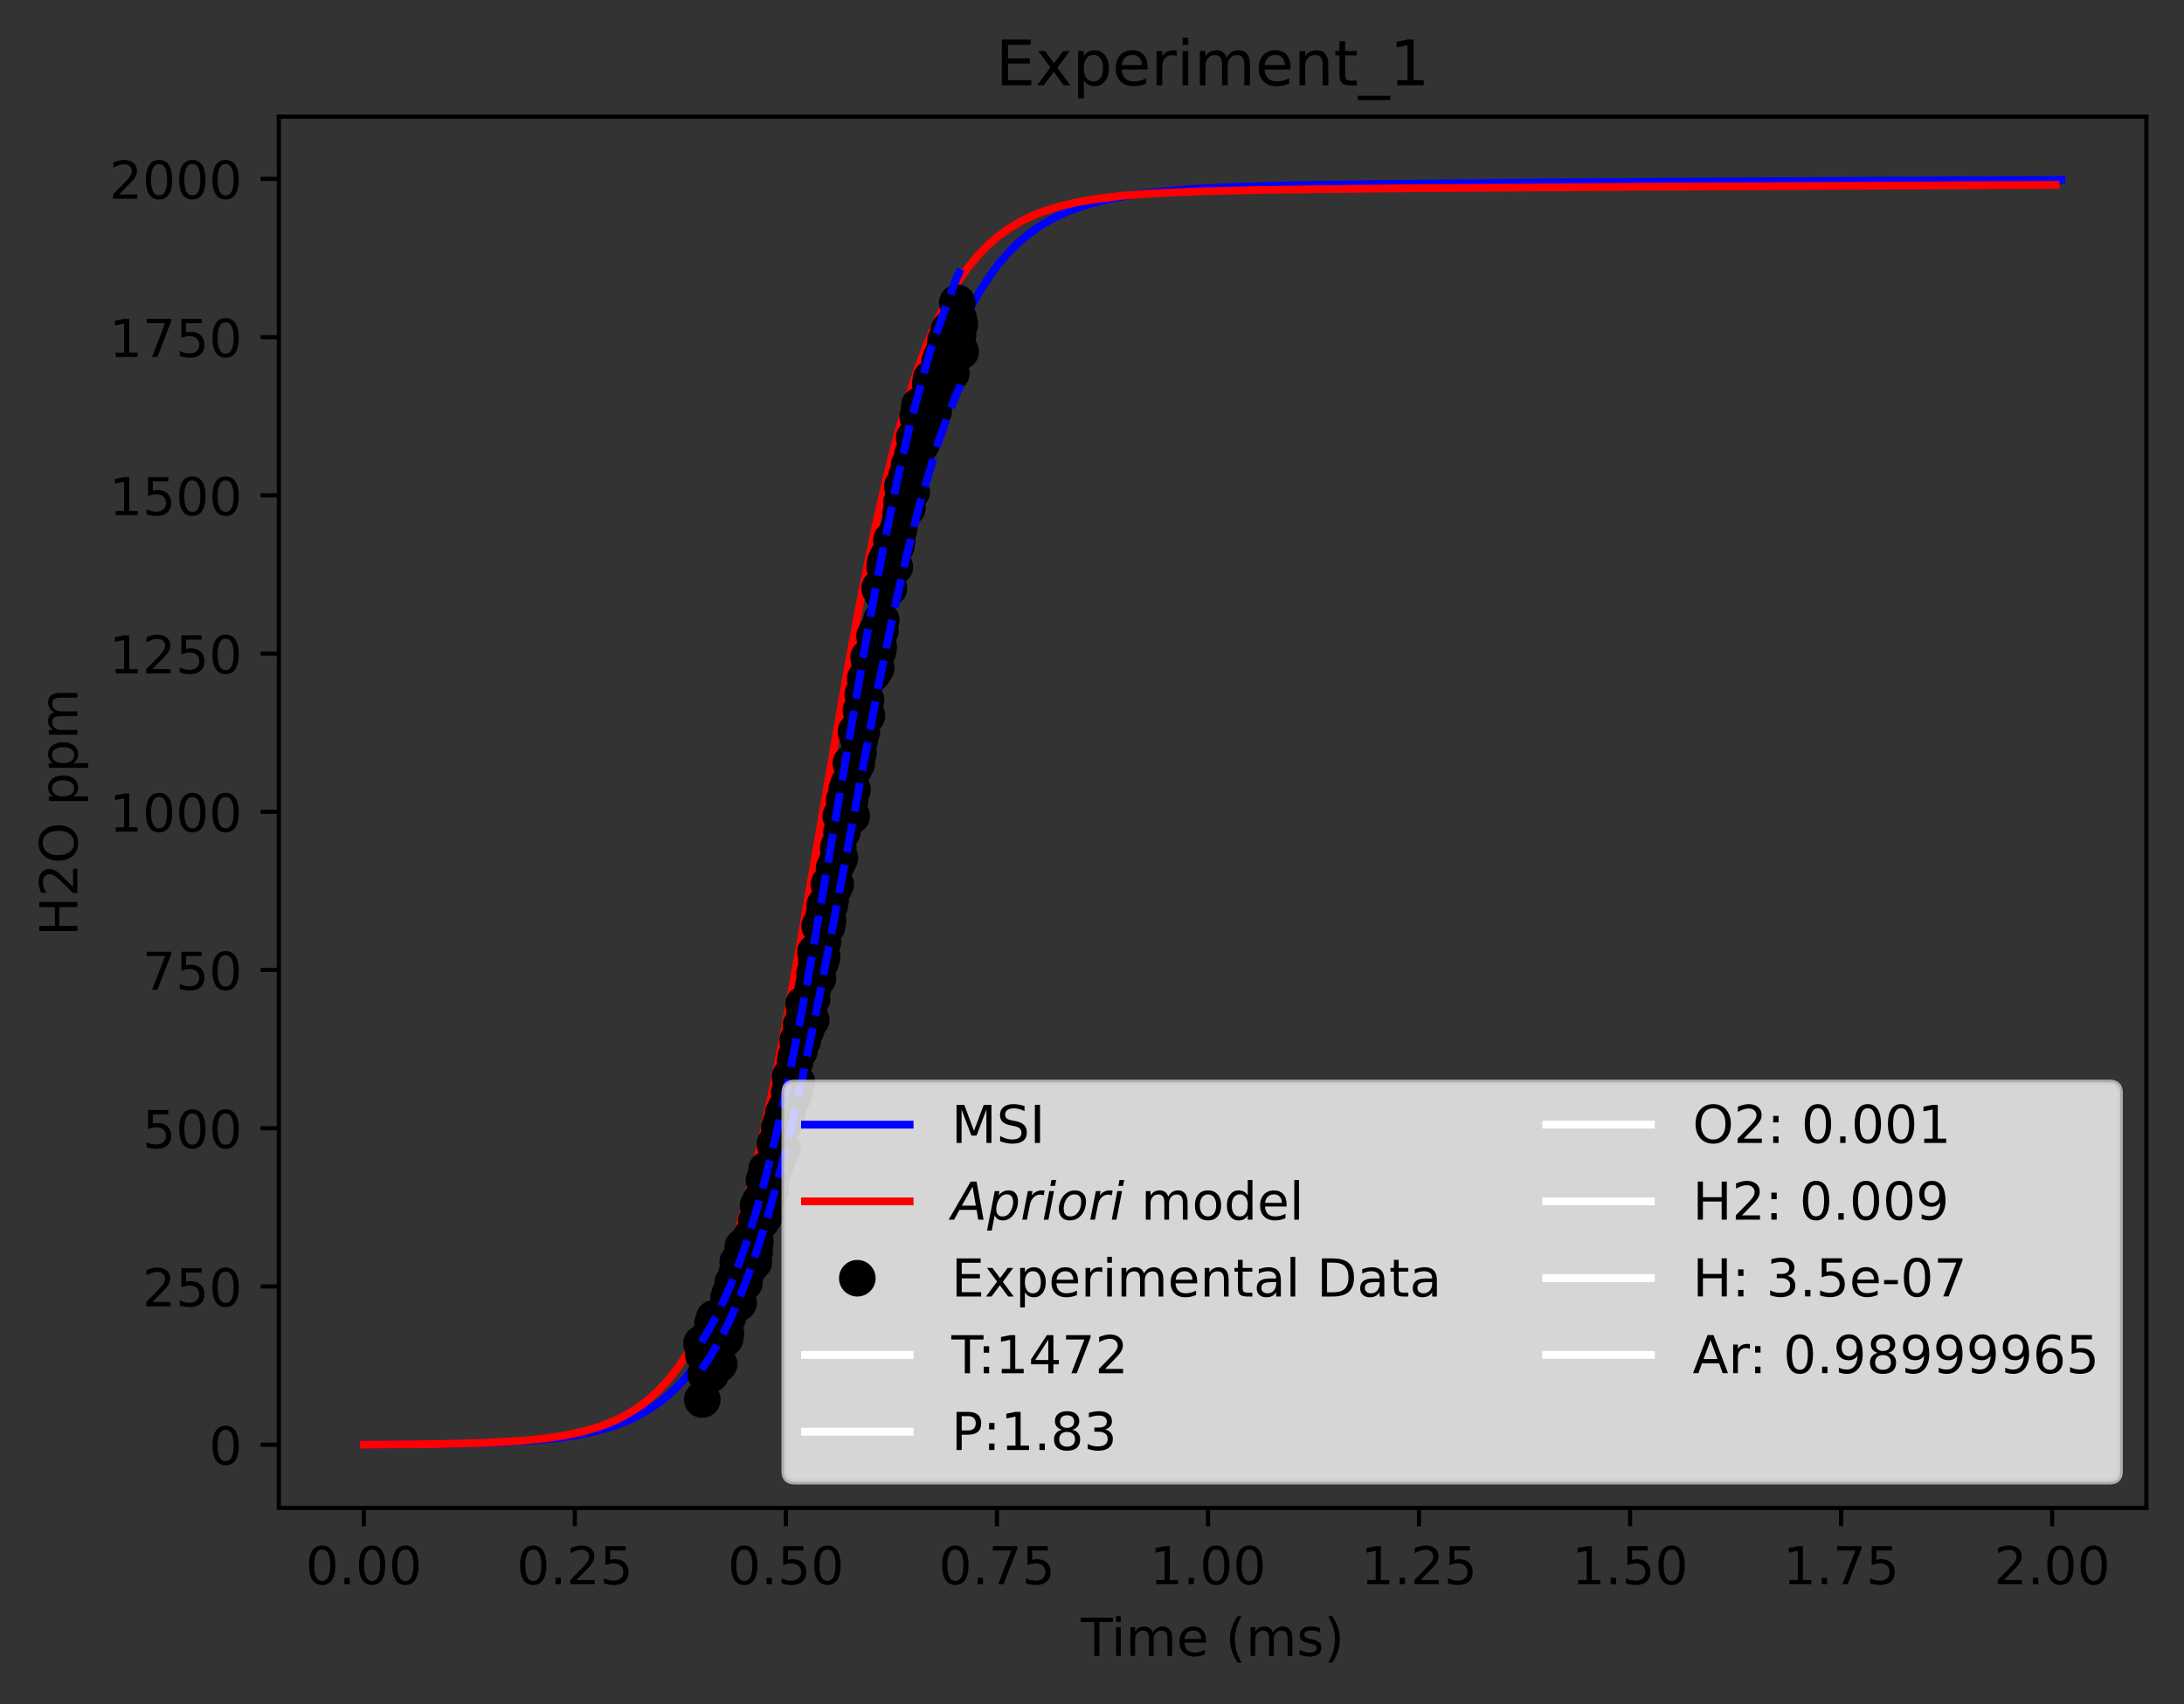 <?xml version="1.0" encoding="utf-8" standalone="no"?>
<!DOCTYPE svg PUBLIC "-//W3C//DTD SVG 1.1//EN"
  "http://www.w3.org/Graphics/SVG/1.1/DTD/svg11.dtd">
<!-- Created with matplotlib (https://matplotlib.org/) -->
<svg height="325.986pt" version="1.1" viewBox="0 0 417.648 325.986" width="417.648pt" xmlns="http://www.w3.org/2000/svg" xmlns:xlink="http://www.w3.org/1999/xlink">
 <rect x="0" y="0" width="417.648" height="325.986" fill="#333333" stroke="none"/>
 <defs>
  <style type="text/css">*{stroke-linecap:butt;stroke-linejoin:round;}</style>
 </defs>
 <g id="figure_1">
  <g id="patch_1">
   <path d="M 0 325.986 
L 417.648 325.986 
L 417.648 0 
L 0 0 
z
" style="fill:none;"/>
  </g>
  <g id="axes_1">
   <g id="patch_2">
    <path d="M 53.328 288.43 
L 410.448 288.43 
L 410.448 22.318 
L 53.328 22.318 
z
" style="fill:none;"/>
   </g>
   <g id="matplotlib.axis_1">
    <g id="xtick_1">
     <g id="line2d_1">
      <defs>
       <path d="M 0 0 
L 0 3.5 
" id="m2d8b93f188" style="stroke:#000000;stroke-width:0.8;"/>
      </defs>
      <g>
       <use style="stroke:#000000;stroke-width:0.8;" x="69.569" xlink:href="#m2d8b93f188" y="288.43"/>
      </g>
     </g>
     <g id="text_1">
      <!-- 0.00 -->
      <g transform="translate(58.436 303.029)scale(0.1 -0.1)">
       <defs>
        <path d="M 31.781 66.406 
Q 24.172 66.406 20.328 58.906 
Q 16.5 51.422 16.5 36.375 
Q 16.5 21.391 20.328 13.891 
Q 24.172 6.391 31.781 6.391 
Q 39.453 6.391 43.281 13.891 
Q 47.125 21.391 47.125 36.375 
Q 47.125 51.422 43.281 58.906 
Q 39.453 66.406 31.781 66.406 
z
M 31.781 74.219 
Q 44.047 74.219 50.516 64.516 
Q 56.984 54.828 56.984 36.375 
Q 56.984 17.969 50.516 8.266 
Q 44.047 -1.422 31.781 -1.422 
Q 19.531 -1.422 13.062 8.266 
Q 6.594 17.969 6.594 36.375 
Q 6.594 54.828 13.062 64.516 
Q 19.531 74.219 31.781 74.219 
z
" id="DejaVuSans-48"/>
        <path d="M 10.688 12.406 
L 21 12.406 
L 21 0 
L 10.688 0 
z
" id="DejaVuSans-46"/>
       </defs>
       <use xlink:href="#DejaVuSans-48"/>
       <use x="63.623" xlink:href="#DejaVuSans-46"/>
       <use x="95.41" xlink:href="#DejaVuSans-48"/>
       <use x="159.033" xlink:href="#DejaVuSans-48"/>
      </g>
     </g>
    </g>
    <g id="xtick_2">
     <g id="line2d_2">
      <g>
       <use style="stroke:#000000;stroke-width:0.8;" x="109.927" xlink:href="#m2d8b93f188" y="288.43"/>
      </g>
     </g>
     <g id="text_2">
      <!-- 0.25 -->
      <g transform="translate(98.794 303.029)scale(0.1 -0.1)">
       <defs>
        <path d="M 19.188 8.297 
L 53.609 8.297 
L 53.609 0 
L 7.328 0 
L 7.328 8.297 
Q 12.938 14.109 22.625 23.891 
Q 32.328 33.688 34.812 36.531 
Q 39.547 41.844 41.422 45.531 
Q 43.312 49.219 43.312 52.781 
Q 43.312 58.594 39.234 62.25 
Q 35.156 65.922 28.609 65.922 
Q 23.969 65.922 18.812 64.312 
Q 13.672 62.703 7.812 59.422 
L 7.812 69.391 
Q 13.766 71.781 18.938 73 
Q 24.125 74.219 28.422 74.219 
Q 39.75 74.219 46.484 68.547 
Q 53.219 62.891 53.219 53.422 
Q 53.219 48.922 51.531 44.891 
Q 49.859 40.875 45.406 35.406 
Q 44.188 33.984 37.641 27.219 
Q 31.109 20.453 19.188 8.297 
z
" id="DejaVuSans-50"/>
        <path d="M 10.797 72.906 
L 49.516 72.906 
L 49.516 64.594 
L 19.828 64.594 
L 19.828 46.734 
Q 21.969 47.469 24.109 47.828 
Q 26.266 48.188 28.422 48.188 
Q 40.625 48.188 47.75 41.5 
Q 54.891 34.812 54.891 23.391 
Q 54.891 11.625 47.562 5.094 
Q 40.234 -1.422 26.906 -1.422 
Q 22.312 -1.422 17.547 -0.641 
Q 12.797 0.141 7.719 1.703 
L 7.719 11.625 
Q 12.109 9.234 16.797 8.062 
Q 21.484 6.891 26.703 6.891 
Q 35.156 6.891 40.078 11.328 
Q 45.016 15.766 45.016 23.391 
Q 45.016 31 40.078 35.438 
Q 35.156 39.891 26.703 39.891 
Q 22.75 39.891 18.812 39.016 
Q 14.891 38.141 10.797 36.281 
z
" id="DejaVuSans-53"/>
       </defs>
       <use xlink:href="#DejaVuSans-48"/>
       <use x="63.623" xlink:href="#DejaVuSans-46"/>
       <use x="95.41" xlink:href="#DejaVuSans-50"/>
       <use x="159.033" xlink:href="#DejaVuSans-53"/>
      </g>
     </g>
    </g>
    <g id="xtick_3">
     <g id="line2d_3">
      <g>
       <use style="stroke:#000000;stroke-width:0.8;" x="150.285" xlink:href="#m2d8b93f188" y="288.43"/>
      </g>
     </g>
     <g id="text_3">
      <!-- 0.50 -->
      <g transform="translate(139.152 303.029)scale(0.1 -0.1)">
       <use xlink:href="#DejaVuSans-48"/>
       <use x="63.623" xlink:href="#DejaVuSans-46"/>
       <use x="95.41" xlink:href="#DejaVuSans-53"/>
       <use x="159.033" xlink:href="#DejaVuSans-48"/>
      </g>
     </g>
    </g>
    <g id="xtick_4">
     <g id="line2d_4">
      <g>
       <use style="stroke:#000000;stroke-width:0.8;" x="190.643" xlink:href="#m2d8b93f188" y="288.43"/>
      </g>
     </g>
     <g id="text_4">
      <!-- 0.75 -->
      <g transform="translate(179.511 303.029)scale(0.1 -0.1)">
       <defs>
        <path d="M 8.203 72.906 
L 55.078 72.906 
L 55.078 68.703 
L 28.609 0 
L 18.312 0 
L 43.219 64.594 
L 8.203 64.594 
z
" id="DejaVuSans-55"/>
       </defs>
       <use xlink:href="#DejaVuSans-48"/>
       <use x="63.623" xlink:href="#DejaVuSans-46"/>
       <use x="95.41" xlink:href="#DejaVuSans-55"/>
       <use x="159.033" xlink:href="#DejaVuSans-53"/>
      </g>
     </g>
    </g>
    <g id="xtick_5">
     <g id="line2d_5">
      <g>
       <use style="stroke:#000000;stroke-width:0.8;" x="231.002" xlink:href="#m2d8b93f188" y="288.43"/>
      </g>
     </g>
     <g id="text_5">
      <!-- 1.00 -->
      <g transform="translate(219.869 303.029)scale(0.1 -0.1)">
       <defs>
        <path d="M 12.406 8.297 
L 28.516 8.297 
L 28.516 63.922 
L 10.984 60.406 
L 10.984 69.391 
L 28.422 72.906 
L 38.281 72.906 
L 38.281 8.297 
L 54.391 8.297 
L 54.391 0 
L 12.406 0 
z
" id="DejaVuSans-49"/>
       </defs>
       <use xlink:href="#DejaVuSans-49"/>
       <use x="63.623" xlink:href="#DejaVuSans-46"/>
       <use x="95.41" xlink:href="#DejaVuSans-48"/>
       <use x="159.033" xlink:href="#DejaVuSans-48"/>
      </g>
     </g>
    </g>
    <g id="xtick_6">
     <g id="line2d_6">
      <g>
       <use style="stroke:#000000;stroke-width:0.8;" x="271.36" xlink:href="#m2d8b93f188" y="288.43"/>
      </g>
     </g>
     <g id="text_6">
      <!-- 1.25 -->
      <g transform="translate(260.227 303.029)scale(0.1 -0.1)">
       <use xlink:href="#DejaVuSans-49"/>
       <use x="63.623" xlink:href="#DejaVuSans-46"/>
       <use x="95.41" xlink:href="#DejaVuSans-50"/>
       <use x="159.033" xlink:href="#DejaVuSans-53"/>
      </g>
     </g>
    </g>
    <g id="xtick_7">
     <g id="line2d_7">
      <g>
       <use style="stroke:#000000;stroke-width:0.8;" x="311.718" xlink:href="#m2d8b93f188" y="288.43"/>
      </g>
     </g>
     <g id="text_7">
      <!-- 1.50 -->
      <g transform="translate(300.585 303.029)scale(0.1 -0.1)">
       <use xlink:href="#DejaVuSans-49"/>
       <use x="63.623" xlink:href="#DejaVuSans-46"/>
       <use x="95.41" xlink:href="#DejaVuSans-53"/>
       <use x="159.033" xlink:href="#DejaVuSans-48"/>
      </g>
     </g>
    </g>
    <g id="xtick_8">
     <g id="line2d_8">
      <g>
       <use style="stroke:#000000;stroke-width:0.8;" x="352.076" xlink:href="#m2d8b93f188" y="288.43"/>
      </g>
     </g>
     <g id="text_8">
      <!-- 1.75 -->
      <g transform="translate(340.944 303.029)scale(0.1 -0.1)">
       <use xlink:href="#DejaVuSans-49"/>
       <use x="63.623" xlink:href="#DejaVuSans-46"/>
       <use x="95.41" xlink:href="#DejaVuSans-55"/>
       <use x="159.033" xlink:href="#DejaVuSans-53"/>
      </g>
     </g>
    </g>
    <g id="xtick_9">
     <g id="line2d_9">
      <g>
       <use style="stroke:#000000;stroke-width:0.8;" x="392.435" xlink:href="#m2d8b93f188" y="288.43"/>
      </g>
     </g>
     <g id="text_9">
      <!-- 2.00 -->
      <g transform="translate(381.302 303.029)scale(0.1 -0.1)">
       <use xlink:href="#DejaVuSans-50"/>
       <use x="63.623" xlink:href="#DejaVuSans-46"/>
       <use x="95.41" xlink:href="#DejaVuSans-48"/>
       <use x="159.033" xlink:href="#DejaVuSans-48"/>
      </g>
     </g>
    </g>
    <g id="text_10">
     <!-- Time (ms) -->
     <g transform="translate(206.689 316.707)scale(0.1 -0.1)">
      <defs>
       <path d="M -0.297 72.906 
L 61.375 72.906 
L 61.375 64.594 
L 35.5 64.594 
L 35.5 0 
L 25.594 0 
L 25.594 64.594 
L -0.297 64.594 
z
" id="DejaVuSans-84"/>
       <path d="M 9.422 54.688 
L 18.406 54.688 
L 18.406 0 
L 9.422 0 
z
M 9.422 75.984 
L 18.406 75.984 
L 18.406 64.594 
L 9.422 64.594 
z
" id="DejaVuSans-105"/>
       <path d="M 52 44.188 
Q 55.375 50.25 60.062 53.125 
Q 64.75 56 71.094 56 
Q 79.641 56 84.281 50.016 
Q 88.922 44.047 88.922 33.016 
L 88.922 0 
L 79.891 0 
L 79.891 32.719 
Q 79.891 40.578 77.094 44.375 
Q 74.312 48.188 68.609 48.188 
Q 61.625 48.188 57.562 43.547 
Q 53.516 38.922 53.516 30.906 
L 53.516 0 
L 44.484 0 
L 44.484 32.719 
Q 44.484 40.625 41.703 44.406 
Q 38.922 48.188 33.109 48.188 
Q 26.219 48.188 22.156 43.531 
Q 18.109 38.875 18.109 30.906 
L 18.109 0 
L 9.078 0 
L 9.078 54.688 
L 18.109 54.688 
L 18.109 46.188 
Q 21.188 51.219 25.484 53.609 
Q 29.781 56 35.688 56 
Q 41.656 56 45.828 52.969 
Q 50 49.953 52 44.188 
z
" id="DejaVuSans-109"/>
       <path d="M 56.203 29.594 
L 56.203 25.203 
L 14.891 25.203 
Q 15.484 15.922 20.484 11.062 
Q 25.484 6.203 34.422 6.203 
Q 39.594 6.203 44.453 7.469 
Q 49.312 8.734 54.109 11.281 
L 54.109 2.781 
Q 49.266 0.734 44.188 -0.344 
Q 39.109 -1.422 33.891 -1.422 
Q 20.797 -1.422 13.156 6.188 
Q 5.516 13.812 5.516 26.812 
Q 5.516 40.234 12.766 48.109 
Q 20.016 56 32.328 56 
Q 43.359 56 49.781 48.891 
Q 56.203 41.797 56.203 29.594 
z
M 47.219 32.234 
Q 47.125 39.594 43.094 43.984 
Q 39.062 48.391 32.422 48.391 
Q 24.906 48.391 20.391 44.141 
Q 15.875 39.891 15.188 32.172 
z
" id="DejaVuSans-101"/>
       <path id="DejaVuSans-32"/>
       <path d="M 31 75.875 
Q 24.469 64.656 21.281 53.656 
Q 18.109 42.672 18.109 31.391 
Q 18.109 20.125 21.312 9.062 
Q 24.516 -2 31 -13.188 
L 23.188 -13.188 
Q 15.875 -1.703 12.234 9.375 
Q 8.594 20.453 8.594 31.391 
Q 8.594 42.281 12.203 53.312 
Q 15.828 64.359 23.188 75.875 
z
" id="DejaVuSans-40"/>
       <path d="M 44.281 53.078 
L 44.281 44.578 
Q 40.484 46.531 36.375 47.5 
Q 32.281 48.484 27.875 48.484 
Q 21.188 48.484 17.844 46.438 
Q 14.5 44.391 14.5 40.281 
Q 14.5 37.156 16.891 35.375 
Q 19.281 33.594 26.516 31.984 
L 29.594 31.297 
Q 39.156 29.25 43.188 25.516 
Q 47.219 21.781 47.219 15.094 
Q 47.219 7.469 41.188 3.016 
Q 35.156 -1.422 24.609 -1.422 
Q 20.219 -1.422 15.453 -0.562 
Q 10.688 0.297 5.422 2 
L 5.422 11.281 
Q 10.406 8.688 15.234 7.391 
Q 20.062 6.109 24.812 6.109 
Q 31.156 6.109 34.562 8.281 
Q 37.984 10.453 37.984 14.406 
Q 37.984 18.062 35.516 20.016 
Q 33.062 21.969 24.703 23.781 
L 21.578 24.516 
Q 13.234 26.266 9.516 29.906 
Q 5.812 33.547 5.812 39.891 
Q 5.812 47.609 11.281 51.797 
Q 16.75 56 26.812 56 
Q 31.781 56 36.172 55.266 
Q 40.578 54.547 44.281 53.078 
z
" id="DejaVuSans-115"/>
       <path d="M 8.016 75.875 
L 15.828 75.875 
Q 23.141 64.359 26.781 53.312 
Q 30.422 42.281 30.422 31.391 
Q 30.422 20.453 26.781 9.375 
Q 23.141 -1.703 15.828 -13.188 
L 8.016 -13.188 
Q 14.5 -2 17.703 9.062 
Q 20.906 20.125 20.906 31.391 
Q 20.906 42.672 17.703 53.656 
Q 14.5 64.656 8.016 75.875 
z
" id="DejaVuSans-41"/>
      </defs>
      <use xlink:href="#DejaVuSans-84"/>
      <use x="57.959" xlink:href="#DejaVuSans-105"/>
      <use x="85.742" xlink:href="#DejaVuSans-109"/>
      <use x="183.154" xlink:href="#DejaVuSans-101"/>
      <use x="244.678" xlink:href="#DejaVuSans-32"/>
      <use x="276.465" xlink:href="#DejaVuSans-40"/>
      <use x="315.479" xlink:href="#DejaVuSans-109"/>
      <use x="412.891" xlink:href="#DejaVuSans-115"/>
      <use x="464.99" xlink:href="#DejaVuSans-41"/>
     </g>
    </g>
   </g>
   <g id="matplotlib.axis_2">
    <g id="ytick_1">
     <g id="line2d_10">
      <defs>
       <path d="M 0 0 
L -3.5 0 
" id="ma7c3581209" style="stroke:#000000;stroke-width:0.8;"/>
      </defs>
      <g>
       <use style="stroke:#000000;stroke-width:0.8;" x="53.328" xlink:href="#ma7c3581209" y="276.334"/>
      </g>
     </g>
     <g id="text_11">
      <!-- 0 -->
      <g transform="translate(39.966 280.133)scale(0.1 -0.1)">
       <use xlink:href="#DejaVuSans-48"/>
      </g>
     </g>
    </g>
    <g id="ytick_2">
     <g id="line2d_11">
      <g>
       <use style="stroke:#000000;stroke-width:0.8;" x="53.328" xlink:href="#ma7c3581209" y="246.069"/>
      </g>
     </g>
     <g id="text_12">
      <!-- 250 -->
      <g transform="translate(27.241 249.869)scale(0.1 -0.1)">
       <use xlink:href="#DejaVuSans-50"/>
       <use x="63.623" xlink:href="#DejaVuSans-53"/>
       <use x="127.246" xlink:href="#DejaVuSans-48"/>
      </g>
     </g>
    </g>
    <g id="ytick_3">
     <g id="line2d_12">
      <g>
       <use style="stroke:#000000;stroke-width:0.8;" x="53.328" xlink:href="#ma7c3581209" y="215.804"/>
      </g>
     </g>
     <g id="text_13">
      <!-- 500 -->
      <g transform="translate(27.241 219.604)scale(0.1 -0.1)">
       <use xlink:href="#DejaVuSans-53"/>
       <use x="63.623" xlink:href="#DejaVuSans-48"/>
       <use x="127.246" xlink:href="#DejaVuSans-48"/>
      </g>
     </g>
    </g>
    <g id="ytick_4">
     <g id="line2d_13">
      <g>
       <use style="stroke:#000000;stroke-width:0.8;" x="53.328" xlink:href="#ma7c3581209" y="185.54"/>
      </g>
     </g>
     <g id="text_14">
      <!-- 750 -->
      <g transform="translate(27.241 189.339)scale(0.1 -0.1)">
       <use xlink:href="#DejaVuSans-55"/>
       <use x="63.623" xlink:href="#DejaVuSans-53"/>
       <use x="127.246" xlink:href="#DejaVuSans-48"/>
      </g>
     </g>
    </g>
    <g id="ytick_5">
     <g id="line2d_14">
      <g>
       <use style="stroke:#000000;stroke-width:0.8;" x="53.328" xlink:href="#ma7c3581209" y="155.275"/>
      </g>
     </g>
     <g id="text_15">
      <!-- 1000 -->
      <g transform="translate(20.878 159.074)scale(0.1 -0.1)">
       <use xlink:href="#DejaVuSans-49"/>
       <use x="63.623" xlink:href="#DejaVuSans-48"/>
       <use x="127.246" xlink:href="#DejaVuSans-48"/>
       <use x="190.869" xlink:href="#DejaVuSans-48"/>
      </g>
     </g>
    </g>
    <g id="ytick_6">
     <g id="line2d_15">
      <g>
       <use style="stroke:#000000;stroke-width:0.8;" x="53.328" xlink:href="#ma7c3581209" y="125.01"/>
      </g>
     </g>
     <g id="text_16">
      <!-- 1250 -->
      <g transform="translate(20.878 128.809)scale(0.1 -0.1)">
       <use xlink:href="#DejaVuSans-49"/>
       <use x="63.623" xlink:href="#DejaVuSans-50"/>
       <use x="127.246" xlink:href="#DejaVuSans-53"/>
       <use x="190.869" xlink:href="#DejaVuSans-48"/>
      </g>
     </g>
    </g>
    <g id="ytick_7">
     <g id="line2d_16">
      <g>
       <use style="stroke:#000000;stroke-width:0.8;" x="53.328" xlink:href="#ma7c3581209" y="94.745"/>
      </g>
     </g>
     <g id="text_17">
      <!-- 1500 -->
      <g transform="translate(20.878 98.544)scale(0.1 -0.1)">
       <use xlink:href="#DejaVuSans-49"/>
       <use x="63.623" xlink:href="#DejaVuSans-53"/>
       <use x="127.246" xlink:href="#DejaVuSans-48"/>
       <use x="190.869" xlink:href="#DejaVuSans-48"/>
      </g>
     </g>
    </g>
    <g id="ytick_8">
     <g id="line2d_17">
      <g>
       <use style="stroke:#000000;stroke-width:0.8;" x="53.328" xlink:href="#ma7c3581209" y="64.48"/>
      </g>
     </g>
     <g id="text_18">
      <!-- 1750 -->
      <g transform="translate(20.878 68.28)scale(0.1 -0.1)">
       <use xlink:href="#DejaVuSans-49"/>
       <use x="63.623" xlink:href="#DejaVuSans-55"/>
       <use x="127.246" xlink:href="#DejaVuSans-53"/>
       <use x="190.869" xlink:href="#DejaVuSans-48"/>
      </g>
     </g>
    </g>
    <g id="ytick_9">
     <g id="line2d_18">
      <g>
       <use style="stroke:#000000;stroke-width:0.8;" x="53.328" xlink:href="#ma7c3581209" y="34.216"/>
      </g>
     </g>
     <g id="text_19">
      <!-- 2000 -->
      <g transform="translate(20.878 38.015)scale(0.1 -0.1)">
       <use xlink:href="#DejaVuSans-50"/>
       <use x="63.623" xlink:href="#DejaVuSans-48"/>
       <use x="127.246" xlink:href="#DejaVuSans-48"/>
       <use x="190.869" xlink:href="#DejaVuSans-48"/>
      </g>
     </g>
    </g>
    <g id="text_20">
     <!-- H2O ppm -->
     <g transform="translate(14.798 179.059)rotate(-90)scale(0.1 -0.1)">
      <defs>
       <path d="M 9.812 72.906 
L 19.672 72.906 
L 19.672 43.016 
L 55.516 43.016 
L 55.516 72.906 
L 65.375 72.906 
L 65.375 0 
L 55.516 0 
L 55.516 34.719 
L 19.672 34.719 
L 19.672 0 
L 9.812 0 
z
" id="DejaVuSans-72"/>
       <path d="M 39.406 66.219 
Q 28.656 66.219 22.328 58.203 
Q 16.016 50.203 16.016 36.375 
Q 16.016 22.609 22.328 14.594 
Q 28.656 6.594 39.406 6.594 
Q 50.141 6.594 56.422 14.594 
Q 62.703 22.609 62.703 36.375 
Q 62.703 50.203 56.422 58.203 
Q 50.141 66.219 39.406 66.219 
z
M 39.406 74.219 
Q 54.734 74.219 63.906 63.938 
Q 73.094 53.656 73.094 36.375 
Q 73.094 19.141 63.906 8.859 
Q 54.734 -1.422 39.406 -1.422 
Q 24.031 -1.422 14.812 8.828 
Q 5.609 19.094 5.609 36.375 
Q 5.609 53.656 14.812 63.938 
Q 24.031 74.219 39.406 74.219 
z
" id="DejaVuSans-79"/>
       <path d="M 18.109 8.203 
L 18.109 -20.797 
L 9.078 -20.797 
L 9.078 54.688 
L 18.109 54.688 
L 18.109 46.391 
Q 20.953 51.266 25.266 53.625 
Q 29.594 56 35.594 56 
Q 45.562 56 51.781 48.094 
Q 58.016 40.188 58.016 27.297 
Q 58.016 14.406 51.781 6.484 
Q 45.562 -1.422 35.594 -1.422 
Q 29.594 -1.422 25.266 0.953 
Q 20.953 3.328 18.109 8.203 
z
M 48.688 27.297 
Q 48.688 37.203 44.609 42.844 
Q 40.531 48.484 33.406 48.484 
Q 26.266 48.484 22.188 42.844 
Q 18.109 37.203 18.109 27.297 
Q 18.109 17.391 22.188 11.75 
Q 26.266 6.109 33.406 6.109 
Q 40.531 6.109 44.609 11.75 
Q 48.688 17.391 48.688 27.297 
z
" id="DejaVuSans-112"/>
      </defs>
      <use xlink:href="#DejaVuSans-72"/>
      <use x="75.195" xlink:href="#DejaVuSans-50"/>
      <use x="138.818" xlink:href="#DejaVuSans-79"/>
      <use x="217.529" xlink:href="#DejaVuSans-32"/>
      <use x="249.316" xlink:href="#DejaVuSans-112"/>
      <use x="312.793" xlink:href="#DejaVuSans-112"/>
      <use x="376.27" xlink:href="#DejaVuSans-109"/>
     </g>
    </g>
   </g>
   <g id="line2d_19">
    <path clip-path="url(#pfa28f87ab3)" d="M 69.561 276.334 
L 83.586 276.227 
L 94.429 275.961 
L 101.477 275.568 
L 106.356 275.094 
L 110.693 274.444 
L 113.946 273.752 
L 117.199 272.814 
L 119.91 271.787 
L 122.078 270.76 
L 124.247 269.512 
L 126.416 267.997 
L 128.584 266.162 
L 130.753 263.949 
L 132.379 261.999 
L 134.006 259.766 
L 135.632 257.217 
L 137.258 254.316 
L 138.885 251.027 
L 140.511 247.315 
L 142.138 243.144 
L 143.764 238.484 
L 145.933 231.465 
L 148.101 223.49 
L 150.27 214.553 
L 152.439 204.691 
L 155.279 190.524 
L 158.575 172.731 
L 168.467 118.278 
L 170.952 106.168 
L 173.436 95.187 
L 175.611 86.589 
L 177.785 78.956 
L 179.648 73.166 
L 181.668 67.638 
L 183.536 63.17 
L 185.403 59.271 
L 187.271 55.886 
L 189.139 52.959 
L 191.006 50.439 
L 192.874 48.276 
L 194.742 46.422 
L 196.609 44.837 
L 198.944 43.177 
L 201.278 41.816 
L 203.613 40.699 
L 206.209 39.691 
L 209.049 38.814 
L 212.599 37.972 
L 216.858 37.237 
L 221.827 36.64 
L 228.216 36.137 
L 236.025 35.759 
L 247.384 35.443 
L 266.551 35.159 
L 305.461 34.841 
L 381.381 34.462 
L 394.215 34.414 
L 394.215 34.414 
" style="fill:none;stroke:#0000ff;stroke-linecap:square;stroke-width:1.5;"/>
   </g>
   <g id="line2d_20">
    <path clip-path="url(#pfa28f87ab3)" d="M 69.569 276.334 
L 82.691 276.229 
L 92.947 275.968 
L 99.784 275.572 
L 104.57 275.084 
L 108.672 274.438 
L 112.091 273.661 
L 114.826 272.824 
L 117.56 271.733 
L 119.612 270.706 
L 121.663 269.459 
L 123.714 267.949 
L 125.765 266.124 
L 127.628 264.145 
L 129.612 261.645 
L 131.596 258.674 
L 133.579 255.163 
L 135.563 251.038 
L 137.547 246.222 
L 139.53 240.648 
L 141.514 234.254 
L 143.497 226.998 
L 145.481 218.861 
L 147.807 208.221 
L 150.184 196.219 
L 153.122 180.089 
L 157.377 155.264 
L 162.143 127.714 
L 164.866 113.134 
L 167.45 100.539 
L 169.605 91.109 
L 171.692 82.958 
L 173.366 77.122 
L 175.371 70.924 
L 177.377 65.545 
L 179.383 60.918 
L 181.268 57.187 
L 183.05 54.154 
L 184.878 51.481 
L 186.799 49.091 
L 188.744 47.051 
L 190.73 45.303 
L 192.734 43.83 
L 195.149 42.378 
L 197.565 41.212 
L 199.98 40.277 
L 202.879 39.396 
L 206.261 38.619 
L 210.126 37.975 
L 214.957 37.418 
L 220.755 36.985 
L 228.968 36.619 
L 241.068 36.33 
L 263.601 36.058 
L 314.869 35.709 
L 393.089 35.366 
L 393.089 35.366 
" style="fill:none;stroke:#ff0000;stroke-linecap:square;stroke-width:1.5;"/>
   </g>
   <g id="line2d_21">
    <defs>
     <path d="M 0 3 
C 0.796 3 1.559 2.684 2.121 2.121 
C 2.684 1.559 3 0.796 3 0 
C 3 -0.796 2.684 -1.559 2.121 -2.121 
C 1.559 -2.684 0.796 -3 0 -3 
C -0.796 -3 -1.559 -2.684 -2.121 -2.121 
C -2.684 -1.559 -3 -0.796 -3 0 
C -3 0.796 -2.684 1.559 -2.121 2.121 
C -1.559 2.684 -0.796 3 0 3 
z
" id="m2756e0eb5f" style="stroke:#000000;"/>
    </defs>
    <g clip-path="url(#pfa28f87ab3)">
     <use style="stroke:#000000;" x="134.142" xlink:href="#m2756e0eb5f" y="257.012"/>
     <use style="stroke:#000000;" x="134.303" xlink:href="#m2756e0eb5f" y="267.7"/>
     <use style="stroke:#000000;" x="134.465" xlink:href="#m2756e0eb5f" y="258.958"/>
     <use style="stroke:#000000;" x="134.626" xlink:href="#m2756e0eb5f" y="257.012"/>
     <use style="stroke:#000000;" x="134.788" xlink:href="#m2756e0eb5f" y="257.984"/>
     <use style="stroke:#000000;" x="134.949" xlink:href="#m2756e0eb5f" y="262.846"/>
     <use style="stroke:#000000;" x="135.11" xlink:href="#m2756e0eb5f" y="257.012"/>
     <use style="stroke:#000000;" x="135.272" xlink:href="#m2756e0eb5f" y="256.039"/>
     <use style="stroke:#000000;" x="135.433" xlink:href="#m2756e0eb5f" y="256.039"/>
     <use style="stroke:#000000;" x="135.595" xlink:href="#m2756e0eb5f" y="259.93"/>
     <use style="stroke:#000000;" x="135.756" xlink:href="#m2756e0eb5f" y="261.875"/>
     <use style="stroke:#000000;" x="135.918" xlink:href="#m2756e0eb5f" y="262.846"/>
     <use style="stroke:#000000;" x="136.079" xlink:href="#m2756e0eb5f" y="257.984"/>
     <use style="stroke:#000000;" x="136.24" xlink:href="#m2756e0eb5f" y="253.116"/>
     <use style="stroke:#000000;" x="136.402" xlink:href="#m2756e0eb5f" y="256.039"/>
     <use style="stroke:#000000;" x="136.563" xlink:href="#m2756e0eb5f" y="252.141"/>
     <use style="stroke:#000000;" x="136.725" xlink:href="#m2756e0eb5f" y="253.116"/>
     <use style="stroke:#000000;" x="136.886" xlink:href="#m2756e0eb5f" y="255.064"/>
     <use style="stroke:#000000;" x="137.048" xlink:href="#m2756e0eb5f" y="255.064"/>
     <use style="stroke:#000000;" x="137.209" xlink:href="#m2756e0eb5f" y="253.116"/>
     <use style="stroke:#000000;" x="137.37" xlink:href="#m2756e0eb5f" y="252.141"/>
     <use style="stroke:#000000;" x="137.532" xlink:href="#m2756e0eb5f" y="260.904"/>
     <use style="stroke:#000000;" x="137.693" xlink:href="#m2756e0eb5f" y="254.09"/>
     <use style="stroke:#000000;" x="137.855" xlink:href="#m2756e0eb5f" y="256.039"/>
     <use style="stroke:#000000;" x="138.016" xlink:href="#m2756e0eb5f" y="254.09"/>
     <use style="stroke:#000000;" x="138.178" xlink:href="#m2756e0eb5f" y="254.09"/>
     <use style="stroke:#000000;" x="138.339" xlink:href="#m2756e0eb5f" y="253.116"/>
     <use style="stroke:#000000;" x="138.501" xlink:href="#m2756e0eb5f" y="255.064"/>
     <use style="stroke:#000000;" x="138.662" xlink:href="#m2756e0eb5f" y="256.039"/>
     <use style="stroke:#000000;" x="138.823" xlink:href="#m2756e0eb5f" y="255.064"/>
     <use style="stroke:#000000;" x="138.985" xlink:href="#m2756e0eb5f" y="250.191"/>
     <use style="stroke:#000000;" x="139.146" xlink:href="#m2756e0eb5f" y="252.141"/>
     <use style="stroke:#000000;" x="139.308" xlink:href="#m2756e0eb5f" y="248.239"/>
     <use style="stroke:#000000;" x="139.469" xlink:href="#m2756e0eb5f" y="251.166"/>
     <use style="stroke:#000000;" x="139.631" xlink:href="#m2756e0eb5f" y="247.264"/>
     <use style="stroke:#000000;" x="139.792" xlink:href="#m2756e0eb5f" y="247.264"/>
     <use style="stroke:#000000;" x="139.953" xlink:href="#m2756e0eb5f" y="249.215"/>
     <use style="stroke:#000000;" x="140.115" xlink:href="#m2756e0eb5f" y="245.309"/>
     <use style="stroke:#000000;" x="140.276" xlink:href="#m2756e0eb5f" y="248.239"/>
     <use style="stroke:#000000;" x="140.438" xlink:href="#m2756e0eb5f" y="246.286"/>
     <use style="stroke:#000000;" x="140.599" xlink:href="#m2756e0eb5f" y="246.286"/>
     <use style="stroke:#000000;" x="140.761" xlink:href="#m2756e0eb5f" y="245.309"/>
     <use style="stroke:#000000;" x="140.922" xlink:href="#m2756e0eb5f" y="243.354"/>
     <use style="stroke:#000000;" x="141.083" xlink:href="#m2756e0eb5f" y="241.398"/>
     <use style="stroke:#000000;" x="141.245" xlink:href="#m2756e0eb5f" y="249.215"/>
     <use style="stroke:#000000;" x="141.406" xlink:href="#m2756e0eb5f" y="244.333"/>
     <use style="stroke:#000000;" x="141.568" xlink:href="#m2756e0eb5f" y="241.398"/>
     <use style="stroke:#000000;" x="141.729" xlink:href="#m2756e0eb5f" y="242.377"/>
     <use style="stroke:#000000;" x="141.891" xlink:href="#m2756e0eb5f" y="241.398"/>
     <use style="stroke:#000000;" x="142.052" xlink:href="#m2756e0eb5f" y="238.461"/>
     <use style="stroke:#000000;" x="142.213" xlink:href="#m2756e0eb5f" y="238.461"/>
     <use style="stroke:#000000;" x="142.375" xlink:href="#m2756e0eb5f" y="245.309"/>
     <use style="stroke:#000000;" x="142.536" xlink:href="#m2756e0eb5f" y="240.42"/>
     <use style="stroke:#000000;" x="142.698" xlink:href="#m2756e0eb5f" y="240.42"/>
     <use style="stroke:#000000;" x="142.859" xlink:href="#m2756e0eb5f" y="239.441"/>
     <use style="stroke:#000000;" x="143.021" xlink:href="#m2756e0eb5f" y="238.461"/>
     <use style="stroke:#000000;" x="143.182" xlink:href="#m2756e0eb5f" y="241.398"/>
     <use style="stroke:#000000;" x="143.343" xlink:href="#m2756e0eb5f" y="242.377"/>
     <use style="stroke:#000000;" x="143.505" xlink:href="#m2756e0eb5f" y="237.482"/>
     <use style="stroke:#000000;" x="143.666" xlink:href="#m2756e0eb5f" y="236.503"/>
     <use style="stroke:#000000;" x="143.828" xlink:href="#m2756e0eb5f" y="239.441"/>
     <use style="stroke:#000000;" x="143.989" xlink:href="#m2756e0eb5f" y="237.482"/>
     <use style="stroke:#000000;" x="144.151" xlink:href="#m2756e0eb5f" y="241.398"/>
     <use style="stroke:#000000;" x="144.312" xlink:href="#m2756e0eb5f" y="239.441"/>
     <use style="stroke:#000000;" x="144.474" xlink:href="#m2756e0eb5f" y="237.482"/>
     <use style="stroke:#000000;" x="144.635" xlink:href="#m2756e0eb5f" y="233.562"/>
     <use style="stroke:#000000;" x="144.796" xlink:href="#m2756e0eb5f" y="234.542"/>
     <use style="stroke:#000000;" x="144.958" xlink:href="#m2756e0eb5f" y="230.618"/>
     <use style="stroke:#000000;" x="145.119" xlink:href="#m2756e0eb5f" y="232.58"/>
     <use style="stroke:#000000;" x="145.281" xlink:href="#m2756e0eb5f" y="231.599"/>
     <use style="stroke:#000000;" x="145.442" xlink:href="#m2756e0eb5f" y="229.635"/>
     <use style="stroke:#000000;" x="145.604" xlink:href="#m2756e0eb5f" y="233.562"/>
     <use style="stroke:#000000;" x="145.765" xlink:href="#m2756e0eb5f" y="229.635"/>
     <use style="stroke:#000000;" x="145.926" xlink:href="#m2756e0eb5f" y="229.635"/>
     <use style="stroke:#000000;" x="146.088" xlink:href="#m2756e0eb5f" y="225.705"/>
     <use style="stroke:#000000;" x="146.249" xlink:href="#m2756e0eb5f" y="232.58"/>
     <use style="stroke:#000000;" x="146.411" xlink:href="#m2756e0eb5f" y="229.635"/>
     <use style="stroke:#000000;" x="146.572" xlink:href="#m2756e0eb5f" y="223.737"/>
     <use style="stroke:#000000;" x="146.734" xlink:href="#m2756e0eb5f" y="226.687"/>
     <use style="stroke:#000000;" x="146.895" xlink:href="#m2756e0eb5f" y="225.705"/>
     <use style="stroke:#000000;" x="147.056" xlink:href="#m2756e0eb5f" y="227.671"/>
     <use style="stroke:#000000;" x="147.218" xlink:href="#m2756e0eb5f" y="224.722"/>
     <use style="stroke:#000000;" x="147.379" xlink:href="#m2756e0eb5f" y="227.671"/>
     <use style="stroke:#000000;" x="147.541" xlink:href="#m2756e0eb5f" y="223.737"/>
     <use style="stroke:#000000;" x="147.702" xlink:href="#m2756e0eb5f" y="224.722"/>
     <use style="stroke:#000000;" x="147.864" xlink:href="#m2756e0eb5f" y="222.753"/>
     <use style="stroke:#000000;" x="148.025" xlink:href="#m2756e0eb5f" y="222.753"/>
     <use style="stroke:#000000;" x="148.186" xlink:href="#m2756e0eb5f" y="218.812"/>
     <use style="stroke:#000000;" x="148.348" xlink:href="#m2756e0eb5f" y="222.753"/>
     <use style="stroke:#000000;" x="148.509" xlink:href="#m2756e0eb5f" y="220.783"/>
     <use style="stroke:#000000;" x="148.671" xlink:href="#m2756e0eb5f" y="221.768"/>
     <use style="stroke:#000000;" x="148.832" xlink:href="#m2756e0eb5f" y="219.799"/>
     <use style="stroke:#000000;" x="148.994" xlink:href="#m2756e0eb5f" y="215.854"/>
     <use style="stroke:#000000;" x="149.155" xlink:href="#m2756e0eb5f" y="215.854"/>
     <use style="stroke:#000000;" x="149.317" xlink:href="#m2756e0eb5f" y="214.868"/>
     <use style="stroke:#000000;" x="149.478" xlink:href="#m2756e0eb5f" y="215.854"/>
     <use style="stroke:#000000;" x="149.639" xlink:href="#m2756e0eb5f" y="219.799"/>
     <use style="stroke:#000000;" x="149.801" xlink:href="#m2756e0eb5f" y="212.893"/>
     <use style="stroke:#000000;" x="149.962" xlink:href="#m2756e0eb5f" y="214.868"/>
     <use style="stroke:#000000;" x="150.124" xlink:href="#m2756e0eb5f" y="212.893"/>
     <use style="stroke:#000000;" x="150.285" xlink:href="#m2756e0eb5f" y="211.906"/>
     <use style="stroke:#000000;" x="150.447" xlink:href="#m2756e0eb5f" y="213.881"/>
     <use style="stroke:#000000;" x="150.608" xlink:href="#m2756e0eb5f" y="212.893"/>
     <use style="stroke:#000000;" x="150.769" xlink:href="#m2756e0eb5f" y="211.906"/>
     <use style="stroke:#000000;" x="150.931" xlink:href="#m2756e0eb5f" y="208.941"/>
     <use style="stroke:#000000;" x="151.092" xlink:href="#m2756e0eb5f" y="205.973"/>
     <use style="stroke:#000000;" x="151.254" xlink:href="#m2756e0eb5f" y="206.962"/>
     <use style="stroke:#000000;" x="151.415" xlink:href="#m2756e0eb5f" y="206.962"/>
     <use style="stroke:#000000;" x="151.577" xlink:href="#m2756e0eb5f" y="209.929"/>
     <use style="stroke:#000000;" x="151.738" xlink:href="#m2756e0eb5f" y="207.952"/>
     <use style="stroke:#000000;" x="151.899" xlink:href="#m2756e0eb5f" y="208.941"/>
     <use style="stroke:#000000;" x="152.061" xlink:href="#m2756e0eb5f" y="203.002"/>
     <use style="stroke:#000000;" x="152.222" xlink:href="#m2756e0eb5f" y="202.01"/>
     <use style="stroke:#000000;" x="152.384" xlink:href="#m2756e0eb5f" y="206.962"/>
     <use style="stroke:#000000;" x="152.545" xlink:href="#m2756e0eb5f" y="199.035"/>
     <use style="stroke:#000000;" x="152.707" xlink:href="#m2756e0eb5f" y="200.028"/>
     <use style="stroke:#000000;" x="152.868" xlink:href="#m2756e0eb5f" y="201.019"/>
     <use style="stroke:#000000;" x="153.029" xlink:href="#m2756e0eb5f" y="199.035"/>
     <use style="stroke:#000000;" x="153.191" xlink:href="#m2756e0eb5f" y="196.058"/>
     <use style="stroke:#000000;" x="153.352" xlink:href="#m2756e0eb5f" y="198.044"/>
     <use style="stroke:#000000;" x="153.514" xlink:href="#m2756e0eb5f" y="199.035"/>
     <use style="stroke:#000000;" x="153.675" xlink:href="#m2756e0eb5f" y="192.084"/>
     <use style="stroke:#000000;" x="153.837" xlink:href="#m2756e0eb5f" y="194.072"/>
     <use style="stroke:#000000;" x="153.998" xlink:href="#m2756e0eb5f" y="194.072"/>
     <use style="stroke:#000000;" x="154.16" xlink:href="#m2756e0eb5f" y="197.052"/>
     <use style="stroke:#000000;" x="154.321" xlink:href="#m2756e0eb5f" y="192.084"/>
     <use style="stroke:#000000;" x="154.482" xlink:href="#m2756e0eb5f" y="192.084"/>
     <use style="stroke:#000000;" x="154.644" xlink:href="#m2756e0eb5f" y="192.084"/>
     <use style="stroke:#000000;" x="154.805" xlink:href="#m2756e0eb5f" y="192.084"/>
     <use style="stroke:#000000;" x="154.967" xlink:href="#m2756e0eb5f" y="191.09"/>
     <use style="stroke:#000000;" x="155.128" xlink:href="#m2756e0eb5f" y="195.065"/>
     <use style="stroke:#000000;" x="155.29" xlink:href="#m2756e0eb5f" y="191.09"/>
     <use style="stroke:#000000;" x="155.451" xlink:href="#m2756e0eb5f" y="189.1"/>
     <use style="stroke:#000000;" x="155.612" xlink:href="#m2756e0eb5f" y="188.105"/>
     <use style="stroke:#000000;" x="155.774" xlink:href="#m2756e0eb5f" y="186.112"/>
     <use style="stroke:#000000;" x="155.935" xlink:href="#m2756e0eb5f" y="182.124"/>
     <use style="stroke:#000000;" x="156.097" xlink:href="#m2756e0eb5f" y="184.119"/>
     <use style="stroke:#000000;" x="156.258" xlink:href="#m2756e0eb5f" y="186.112"/>
     <use style="stroke:#000000;" x="156.42" xlink:href="#m2756e0eb5f" y="187.108"/>
     <use style="stroke:#000000;" x="156.581" xlink:href="#m2756e0eb5f" y="183.122"/>
     <use style="stroke:#000000;" x="156.742" xlink:href="#m2756e0eb5f" y="177.133"/>
     <use style="stroke:#000000;" x="156.904" xlink:href="#m2756e0eb5f" y="184.119"/>
     <use style="stroke:#000000;" x="157.065" xlink:href="#m2756e0eb5f" y="182.124"/>
     <use style="stroke:#000000;" x="157.227" xlink:href="#m2756e0eb5f" y="183.122"/>
     <use style="stroke:#000000;" x="157.388" xlink:href="#m2756e0eb5f" y="180.129"/>
     <use style="stroke:#000000;" x="157.55" xlink:href="#m2756e0eb5f" y="175.133"/>
     <use style="stroke:#000000;" x="157.711" xlink:href="#m2756e0eb5f" y="173.132"/>
     <use style="stroke:#000000;" x="157.872" xlink:href="#m2756e0eb5f" y="177.133"/>
     <use style="stroke:#000000;" x="158.034" xlink:href="#m2756e0eb5f" y="175.133"/>
     <use style="stroke:#000000;" x="158.195" xlink:href="#m2756e0eb5f" y="177.133"/>
     <use style="stroke:#000000;" x="158.357" xlink:href="#m2756e0eb5f" y="176.132"/>
     <use style="stroke:#000000;" x="158.518" xlink:href="#m2756e0eb5f" y="169.128"/>
     <use style="stroke:#000000;" x="158.68" xlink:href="#m2756e0eb5f" y="173.132"/>
     <use style="stroke:#000000;" x="158.841" xlink:href="#m2756e0eb5f" y="172.132"/>
     <use style="stroke:#000000;" x="159.003" xlink:href="#m2756e0eb5f" y="169.128"/>
     <use style="stroke:#000000;" x="159.164" xlink:href="#m2756e0eb5f" y="170.129"/>
     <use style="stroke:#000000;" x="159.325" xlink:href="#m2756e0eb5f" y="170.129"/>
     <use style="stroke:#000000;" x="159.487" xlink:href="#m2756e0eb5f" y="166.121"/>
     <use style="stroke:#000000;" x="159.648" xlink:href="#m2756e0eb5f" y="166.121"/>
     <use style="stroke:#000000;" x="159.81" xlink:href="#m2756e0eb5f" y="169.128"/>
     <use style="stroke:#000000;" x="159.971" xlink:href="#m2756e0eb5f" y="165.117"/>
     <use style="stroke:#000000;" x="160.133" xlink:href="#m2756e0eb5f" y="165.117"/>
     <use style="stroke:#000000;" x="160.294" xlink:href="#m2756e0eb5f" y="162.106"/>
     <use style="stroke:#000000;" x="160.455" xlink:href="#m2756e0eb5f" y="164.114"/>
     <use style="stroke:#000000;" x="160.617" xlink:href="#m2756e0eb5f" y="164.114"/>
     <use style="stroke:#000000;" x="160.778" xlink:href="#m2756e0eb5f" y="156.075"/>
     <use style="stroke:#000000;" x="160.94" xlink:href="#m2756e0eb5f" y="159.092"/>
     <use style="stroke:#000000;" x="161.101" xlink:href="#m2756e0eb5f" y="159.092"/>
     <use style="stroke:#000000;" x="161.263" xlink:href="#m2756e0eb5f" y="158.088"/>
     <use style="stroke:#000000;" x="161.424" xlink:href="#m2756e0eb5f" y="153.056"/>
     <use style="stroke:#000000;" x="161.585" xlink:href="#m2756e0eb5f" y="157.082"/>
     <use style="stroke:#000000;" x="161.747" xlink:href="#m2756e0eb5f" y="156.075"/>
     <use style="stroke:#000000;" x="161.908" xlink:href="#m2756e0eb5f" y="151.04"/>
     <use style="stroke:#000000;" x="162.07" xlink:href="#m2756e0eb5f" y="152.049"/>
     <use style="stroke:#000000;" x="162.231" xlink:href="#m2756e0eb5f" y="150.033"/>
     <use style="stroke:#000000;" x="162.393" xlink:href="#m2756e0eb5f" y="154.064"/>
     <use style="stroke:#000000;" x="162.554" xlink:href="#m2756e0eb5f" y="153.056"/>
     <use style="stroke:#000000;" x="162.715" xlink:href="#m2756e0eb5f" y="145.998"/>
     <use style="stroke:#000000;" x="162.877" xlink:href="#m2756e0eb5f" y="156.075"/>
     <use style="stroke:#000000;" x="163.038" xlink:href="#m2756e0eb5f" y="151.04"/>
     <use style="stroke:#000000;" x="163.2" xlink:href="#m2756e0eb5f" y="145.998"/>
     <use style="stroke:#000000;" x="163.361" xlink:href="#m2756e0eb5f" y="147.007"/>
     <use style="stroke:#000000;" x="163.523" xlink:href="#m2756e0eb5f" y="145.998"/>
     <use style="stroke:#000000;" x="163.684" xlink:href="#m2756e0eb5f" y="139.935"/>
     <use style="stroke:#000000;" x="163.845" xlink:href="#m2756e0eb5f" y="145.998"/>
     <use style="stroke:#000000;" x="164.007" xlink:href="#m2756e0eb5f" y="140.946"/>
     <use style="stroke:#000000;" x="164.168" xlink:href="#m2756e0eb5f" y="143.978"/>
     <use style="stroke:#000000;" x="164.33" xlink:href="#m2756e0eb5f" y="141.956"/>
     <use style="stroke:#000000;" x="164.491" xlink:href="#m2756e0eb5f" y="140.946"/>
     <use style="stroke:#000000;" x="164.653" xlink:href="#m2756e0eb5f" y="135.886"/>
     <use style="stroke:#000000;" x="164.814" xlink:href="#m2756e0eb5f" y="139.935"/>
     <use style="stroke:#000000;" x="164.976" xlink:href="#m2756e0eb5f" y="132.846"/>
     <use style="stroke:#000000;" x="165.137" xlink:href="#m2756e0eb5f" y="135.886"/>
     <use style="stroke:#000000;" x="165.298" xlink:href="#m2756e0eb5f" y="133.86"/>
     <use style="stroke:#000000;" x="165.46" xlink:href="#m2756e0eb5f" y="129.802"/>
     <use style="stroke:#000000;" x="165.621" xlink:href="#m2756e0eb5f" y="133.86"/>
     <use style="stroke:#000000;" x="165.783" xlink:href="#m2756e0eb5f" y="136.899"/>
     <use style="stroke:#000000;" x="165.944" xlink:href="#m2756e0eb5f" y="129.802"/>
     <use style="stroke:#000000;" x="166.106" xlink:href="#m2756e0eb5f" y="125.741"/>
     <use style="stroke:#000000;" x="166.267" xlink:href="#m2756e0eb5f" y="126.756"/>
     <use style="stroke:#000000;" x="166.428" xlink:href="#m2756e0eb5f" y="128.788"/>
     <use style="stroke:#000000;" x="166.59" xlink:href="#m2756e0eb5f" y="127.772"/>
     <use style="stroke:#000000;" x="166.751" xlink:href="#m2756e0eb5f" y="128.788"/>
     <use style="stroke:#000000;" x="166.913" xlink:href="#m2756e0eb5f" y="128.788"/>
     <use style="stroke:#000000;" x="167.074" xlink:href="#m2756e0eb5f" y="127.772"/>
     <use style="stroke:#000000;" x="167.236" xlink:href="#m2756e0eb5f" y="121.672"/>
     <use style="stroke:#000000;" x="167.397" xlink:href="#m2756e0eb5f" y="121.672"/>
     <use style="stroke:#000000;" x="167.558" xlink:href="#m2756e0eb5f" y="127.772"/>
     <use style="stroke:#000000;" x="167.72" xlink:href="#m2756e0eb5f" y="120.655"/>
     <use style="stroke:#000000;" x="167.881" xlink:href="#m2756e0eb5f" y="124.723"/>
     <use style="stroke:#000000;" x="168.043" xlink:href="#m2756e0eb5f" y="123.707"/>
     <use style="stroke:#000000;" x="168.204" xlink:href="#m2756e0eb5f" y="112.5"/>
     <use style="stroke:#000000;" x="168.366" xlink:href="#m2756e0eb5f" y="120.655"/>
     <use style="stroke:#000000;" x="168.527" xlink:href="#m2756e0eb5f" y="118.618"/>
     <use style="stroke:#000000;" x="168.688" xlink:href="#m2756e0eb5f" y="113.52"/>
     <use style="stroke:#000000;" x="168.85" xlink:href="#m2756e0eb5f" y="113.52"/>
     <use style="stroke:#000000;" x="169.011" xlink:href="#m2756e0eb5f" y="111.48"/>
     <use style="stroke:#000000;" x="169.173" xlink:href="#m2756e0eb5f" y="108.416"/>
     <use style="stroke:#000000;" x="169.334" xlink:href="#m2756e0eb5f" y="107.392"/>
     <use style="stroke:#000000;" x="169.496" xlink:href="#m2756e0eb5f" y="112.5"/>
     <use style="stroke:#000000;" x="169.657" xlink:href="#m2756e0eb5f" y="111.48"/>
     <use style="stroke:#000000;" x="169.819" xlink:href="#m2756e0eb5f" y="106.37"/>
     <use style="stroke:#000000;" x="169.98" xlink:href="#m2756e0eb5f" y="112.5"/>
     <use style="stroke:#000000;" x="170.141" xlink:href="#m2756e0eb5f" y="107.392"/>
     <use style="stroke:#000000;" x="170.303" xlink:href="#m2756e0eb5f" y="106.37"/>
     <use style="stroke:#000000;" x="170.464" xlink:href="#m2756e0eb5f" y="103.301"/>
     <use style="stroke:#000000;" x="170.626" xlink:href="#m2756e0eb5f" y="105.348"/>
     <use style="stroke:#000000;" x="170.787" xlink:href="#m2756e0eb5f" y="105.348"/>
     <use style="stroke:#000000;" x="170.949" xlink:href="#m2756e0eb5f" y="105.348"/>
     <use style="stroke:#000000;" x="171.11" xlink:href="#m2756e0eb5f" y="108.416"/>
     <use style="stroke:#000000;" x="171.271" xlink:href="#m2756e0eb5f" y="104.324"/>
     <use style="stroke:#000000;" x="171.433" xlink:href="#m2756e0eb5f" y="104.324"/>
     <use style="stroke:#000000;" x="171.594" xlink:href="#m2756e0eb5f" y="103.301"/>
     <use style="stroke:#000000;" x="171.756" xlink:href="#m2756e0eb5f" y="101.252"/>
     <use style="stroke:#000000;" x="171.917" xlink:href="#m2756e0eb5f" y="101.252"/>
     <use style="stroke:#000000;" x="172.079" xlink:href="#m2756e0eb5f" y="100.228"/>
     <use style="stroke:#000000;" x="172.24" xlink:href="#m2756e0eb5f" y="98.177"/>
     <use style="stroke:#000000;" x="172.401" xlink:href="#m2756e0eb5f" y="96.127"/>
     <use style="stroke:#000000;" x="172.563" xlink:href="#m2756e0eb5f" y="93.045"/>
     <use style="stroke:#000000;" x="172.724" xlink:href="#m2756e0eb5f" y="95.099"/>
     <use style="stroke:#000000;" x="172.886" xlink:href="#m2756e0eb5f" y="93.045"/>
     <use style="stroke:#000000;" x="173.047" xlink:href="#m2756e0eb5f" y="93.045"/>
     <use style="stroke:#000000;" x="173.209" xlink:href="#m2756e0eb5f" y="97.152"/>
     <use style="stroke:#000000;" x="173.37" xlink:href="#m2756e0eb5f" y="90.991"/>
     <use style="stroke:#000000;" x="173.531" xlink:href="#m2756e0eb5f" y="97.152"/>
     <use style="stroke:#000000;" x="173.693" xlink:href="#m2756e0eb5f" y="92.018"/>
     <use style="stroke:#000000;" x="173.854" xlink:href="#m2756e0eb5f" y="88.934"/>
     <use style="stroke:#000000;" x="174.016" xlink:href="#m2756e0eb5f" y="90.991"/>
     <use style="stroke:#000000;" x="174.177" xlink:href="#m2756e0eb5f" y="88.934"/>
     <use style="stroke:#000000;" x="174.339" xlink:href="#m2756e0eb5f" y="94.073"/>
     <use style="stroke:#000000;" x="174.5" xlink:href="#m2756e0eb5f" y="86.876"/>
     <use style="stroke:#000000;" x="174.662" xlink:href="#m2756e0eb5f" y="87.906"/>
     <use style="stroke:#000000;" x="174.823" xlink:href="#m2756e0eb5f" y="83.787"/>
     <use style="stroke:#000000;" x="174.984" xlink:href="#m2756e0eb5f" y="83.787"/>
     <use style="stroke:#000000;" x="175.146" xlink:href="#m2756e0eb5f" y="83.787"/>
     <use style="stroke:#000000;" x="175.307" xlink:href="#m2756e0eb5f" y="83.787"/>
     <use style="stroke:#000000;" x="175.469" xlink:href="#m2756e0eb5f" y="79.663"/>
     <use style="stroke:#000000;" x="175.63" xlink:href="#m2756e0eb5f" y="85.847"/>
     <use style="stroke:#000000;" x="175.792" xlink:href="#m2756e0eb5f" y="77.598"/>
     <use style="stroke:#000000;" x="175.953" xlink:href="#m2756e0eb5f" y="82.757"/>
     <use style="stroke:#000000;" x="176.114" xlink:href="#m2756e0eb5f" y="80.694"/>
     <use style="stroke:#000000;" x="176.276" xlink:href="#m2756e0eb5f" y="84.818"/>
     <use style="stroke:#000000;" x="176.437" xlink:href="#m2756e0eb5f" y="78.632"/>
     <use style="stroke:#000000;" x="176.599" xlink:href="#m2756e0eb5f" y="79.663"/>
     <use style="stroke:#000000;" x="176.76" xlink:href="#m2756e0eb5f" y="79.663"/>
     <use style="stroke:#000000;" x="176.922" xlink:href="#m2756e0eb5f" y="78.632"/>
     <use style="stroke:#000000;" x="177.083" xlink:href="#m2756e0eb5f" y="79.663"/>
     <use style="stroke:#000000;" x="177.244" xlink:href="#m2756e0eb5f" y="79.663"/>
     <use style="stroke:#000000;" x="177.406" xlink:href="#m2756e0eb5f" y="79.663"/>
     <use style="stroke:#000000;" x="177.567" xlink:href="#m2756e0eb5f" y="78.632"/>
     <use style="stroke:#000000;" x="177.729" xlink:href="#m2756e0eb5f" y="78.632"/>
     <use style="stroke:#000000;" x="177.89" xlink:href="#m2756e0eb5f" y="73.467"/>
     <use style="stroke:#000000;" x="178.052" xlink:href="#m2756e0eb5f" y="72.431"/>
     <use style="stroke:#000000;" x="178.213" xlink:href="#m2756e0eb5f" y="76.566"/>
     <use style="stroke:#000000;" x="178.374" xlink:href="#m2756e0eb5f" y="72.431"/>
     <use style="stroke:#000000;" x="178.536" xlink:href="#m2756e0eb5f" y="78.632"/>
     <use style="stroke:#000000;" x="178.697" xlink:href="#m2756e0eb5f" y="74.5"/>
     <use style="stroke:#000000;" x="178.859" xlink:href="#m2756e0eb5f" y="73.467"/>
     <use style="stroke:#000000;" x="179.02" xlink:href="#m2756e0eb5f" y="73.467"/>
     <use style="stroke:#000000;" x="179.182" xlink:href="#m2756e0eb5f" y="72.431"/>
     <use style="stroke:#000000;" x="179.343" xlink:href="#m2756e0eb5f" y="73.467"/>
     <use style="stroke:#000000;" x="179.505" xlink:href="#m2756e0eb5f" y="71.398"/>
     <use style="stroke:#000000;" x="179.666" xlink:href="#m2756e0eb5f" y="69.327"/>
     <use style="stroke:#000000;" x="179.827" xlink:href="#m2756e0eb5f" y="71.398"/>
     <use style="stroke:#000000;" x="179.989" xlink:href="#m2756e0eb5f" y="68.293"/>
     <use style="stroke:#000000;" x="180.15" xlink:href="#m2756e0eb5f" y="73.467"/>
     <use style="stroke:#000000;" x="180.312" xlink:href="#m2756e0eb5f" y="74.5"/>
     <use style="stroke:#000000;" x="180.473" xlink:href="#m2756e0eb5f" y="67.257"/>
     <use style="stroke:#000000;" x="180.635" xlink:href="#m2756e0eb5f" y="70.364"/>
     <use style="stroke:#000000;" x="180.796" xlink:href="#m2756e0eb5f" y="65.184"/>
     <use style="stroke:#000000;" x="180.957" xlink:href="#m2756e0eb5f" y="69.327"/>
     <use style="stroke:#000000;" x="181.119" xlink:href="#m2756e0eb5f" y="66.22"/>
     <use style="stroke:#000000;" x="181.28" xlink:href="#m2756e0eb5f" y="71.398"/>
     <use style="stroke:#000000;" x="181.442" xlink:href="#m2756e0eb5f" y="63.11"/>
     <use style="stroke:#000000;" x="181.603" xlink:href="#m2756e0eb5f" y="65.184"/>
     <use style="stroke:#000000;" x="181.765" xlink:href="#m2756e0eb5f" y="69.327"/>
     <use style="stroke:#000000;" x="181.926" xlink:href="#m2756e0eb5f" y="71.398"/>
     <use style="stroke:#000000;" x="182.087" xlink:href="#m2756e0eb5f" y="65.184"/>
     <use style="stroke:#000000;" x="182.249" xlink:href="#m2756e0eb5f" y="68.293"/>
     <use style="stroke:#000000;" x="182.41" xlink:href="#m2756e0eb5f" y="63.11"/>
     <use style="stroke:#000000;" x="182.572" xlink:href="#m2756e0eb5f" y="63.11"/>
     <use style="stroke:#000000;" x="182.733" xlink:href="#m2756e0eb5f" y="67.257"/>
     <use style="stroke:#000000;" x="182.895" xlink:href="#m2756e0eb5f" y="63.11"/>
     <use style="stroke:#000000;" x="183.056" xlink:href="#m2756e0eb5f" y="57.92"/>
     <use style="stroke:#000000;" x="183.217" xlink:href="#m2756e0eb5f" y="64.148"/>
     <use style="stroke:#000000;" x="183.379" xlink:href="#m2756e0eb5f" y="61.036"/>
     <use style="stroke:#000000;" x="183.54" xlink:href="#m2756e0eb5f" y="62.073"/>
     <use style="stroke:#000000;" x="183.702" xlink:href="#m2756e0eb5f" y="67.257"/>
    </g>
   </g>
   <g id="line2d_22">
    <path clip-path="url(#pfa28f87ab3)" d="M 134.142 256.752 
L 136.079 253.456 
L 137.855 249.982 
L 139.792 245.623 
L 141.406 241.485 
L 143.021 236.836 
L 144.635 231.612 
L 146.411 225.181 
L 148.509 216.679 
L 150.447 207.97 
L 152.707 196.812 
L 155.128 183.741 
L 159.971 155.548 
L 165.783 121.57 
L 168.688 105.957 
L 171.433 92.53 
L 174.016 81.291 
L 177.244 69.301 
L 178.213 66.101 
L 182.572 54.039 
L 183.702 51.468 
L 183.702 51.468 
" style="fill:none;stroke:#0000ff;stroke-dasharray:5.55,2.4;stroke-dashoffset:0;stroke-width:1.5;"/>
   </g>
   <g id="line2d_23">
    <path clip-path="url(#pfa28f87ab3)" d="M 134.142 261.969 
L 135.918 259.318 
L 137.532 256.543 
L 139.146 253.389 
L 140.922 249.454 
L 142.698 245.004 
L 144.796 239.066 
L 146.734 232.897 
L 148.671 226.024 
L 150.931 217.104 
L 153.514 205.848 
L 156.742 190.306 
L 161.424 165.804 
L 167.881 131.663 
L 170.787 117.592 
L 173.531 105.675 
L 175.792 96.744 
L 179.343 84.861 
L 180.957 80.282 
L 182.572 76.186 
L 183.702 73.571 
L 183.702 73.571 
" style="fill:none;stroke:#0000ff;stroke-dasharray:5.55,2.4;stroke-dashoffset:0;stroke-width:1.5;"/>
   </g>
   <g id="line2d_24"/>
   <g id="line2d_25"/>
   <g id="line2d_26"/>
   <g id="line2d_27"/>
   <g id="line2d_28"/>
   <g id="line2d_29"/>
   <g id="patch_3">
    <path d="M 53.328 288.43 
L 53.328 22.318 
" style="fill:none;stroke:#000000;stroke-linecap:square;stroke-linejoin:miter;stroke-width:0.8;"/>
   </g>
   <g id="patch_4">
    <path d="M 410.448 288.43 
L 410.448 22.318 
" style="fill:none;stroke:#000000;stroke-linecap:square;stroke-linejoin:miter;stroke-width:0.8;"/>
   </g>
   <g id="patch_5">
    <path d="M 53.328 288.43 
L 410.448 288.43 
" style="fill:none;stroke:#000000;stroke-linecap:square;stroke-linejoin:miter;stroke-width:0.8;"/>
   </g>
   <g id="patch_6">
    <path d="M 53.328 22.318 
L 410.448 22.318 
" style="fill:none;stroke:#000000;stroke-linecap:square;stroke-linejoin:miter;stroke-width:0.8;"/>
   </g>
   <g id="text_21">
    <!-- Experiment_1 -->
    <g transform="translate(190.403 16.318)scale(0.12 -0.12)">
     <defs>
      <path d="M 9.812 72.906 
L 55.906 72.906 
L 55.906 64.594 
L 19.672 64.594 
L 19.672 43.016 
L 54.391 43.016 
L 54.391 34.719 
L 19.672 34.719 
L 19.672 8.297 
L 56.781 8.297 
L 56.781 0 
L 9.812 0 
z
" id="DejaVuSans-69"/>
      <path d="M 54.891 54.688 
L 35.109 28.078 
L 55.906 0 
L 45.312 0 
L 29.391 21.484 
L 13.484 0 
L 2.875 0 
L 24.125 28.609 
L 4.688 54.688 
L 15.281 54.688 
L 29.781 35.203 
L 44.281 54.688 
z
" id="DejaVuSans-120"/>
      <path d="M 41.109 46.297 
Q 39.594 47.172 37.812 47.578 
Q 36.031 48 33.891 48 
Q 26.266 48 22.188 43.047 
Q 18.109 38.094 18.109 28.812 
L 18.109 0 
L 9.078 0 
L 9.078 54.688 
L 18.109 54.688 
L 18.109 46.188 
Q 20.953 51.172 25.484 53.578 
Q 30.031 56 36.531 56 
Q 37.453 56 38.578 55.875 
Q 39.703 55.766 41.062 55.516 
z
" id="DejaVuSans-114"/>
      <path d="M 54.891 33.016 
L 54.891 0 
L 45.906 0 
L 45.906 32.719 
Q 45.906 40.484 42.875 44.328 
Q 39.844 48.188 33.797 48.188 
Q 26.516 48.188 22.312 43.547 
Q 18.109 38.922 18.109 30.906 
L 18.109 0 
L 9.078 0 
L 9.078 54.688 
L 18.109 54.688 
L 18.109 46.188 
Q 21.344 51.125 25.703 53.562 
Q 30.078 56 35.797 56 
Q 45.219 56 50.047 50.172 
Q 54.891 44.344 54.891 33.016 
z
" id="DejaVuSans-110"/>
      <path d="M 18.312 70.219 
L 18.312 54.688 
L 36.812 54.688 
L 36.812 47.703 
L 18.312 47.703 
L 18.312 18.016 
Q 18.312 11.328 20.141 9.422 
Q 21.969 7.516 27.594 7.516 
L 36.812 7.516 
L 36.812 0 
L 27.594 0 
Q 17.188 0 13.234 3.875 
Q 9.281 7.766 9.281 18.016 
L 9.281 47.703 
L 2.688 47.703 
L 2.688 54.688 
L 9.281 54.688 
L 9.281 70.219 
z
" id="DejaVuSans-116"/>
      <path d="M 50.984 -16.609 
L 50.984 -23.578 
L -0.984 -23.578 
L -0.984 -16.609 
z
" id="DejaVuSans-95"/>
     </defs>
     <use xlink:href="#DejaVuSans-69"/>
     <use x="63.184" xlink:href="#DejaVuSans-120"/>
     <use x="122.363" xlink:href="#DejaVuSans-112"/>
     <use x="185.84" xlink:href="#DejaVuSans-101"/>
     <use x="247.363" xlink:href="#DejaVuSans-114"/>
     <use x="288.477" xlink:href="#DejaVuSans-105"/>
     <use x="316.26" xlink:href="#DejaVuSans-109"/>
     <use x="413.672" xlink:href="#DejaVuSans-101"/>
     <use x="475.195" xlink:href="#DejaVuSans-110"/>
     <use x="538.574" xlink:href="#DejaVuSans-116"/>
     <use x="577.783" xlink:href="#DejaVuSans-95"/>
     <use x="627.783" xlink:href="#DejaVuSans-49"/>
    </g>
   </g>
   <g id="legend_1">
    <g id="patch_7">
     <path d="M 151.943 283.43 
L 403.448 283.43 
Q 405.448 283.43 405.448 281.43 
L 405.448 209.018 
Q 405.448 207.018 403.448 207.018 
L 151.943 207.018 
Q 149.943 207.018 149.943 209.018 
L 149.943 281.43 
Q 149.943 283.43 151.943 283.43 
z
" style="fill:#ffffff;opacity:0.8;stroke:#cccccc;stroke-linejoin:miter;"/>
    </g>
    <g id="line2d_30">
     <path d="M 153.943 215.116 
L 173.943 215.116 
" style="fill:none;stroke:#0000ff;stroke-linecap:square;stroke-width:1.5;"/>
    </g>
    <g id="line2d_31"/>
    <g id="text_22">
     <!-- MSI -->
     <g transform="translate(181.943 218.616)scale(0.1 -0.1)">
      <defs>
       <path d="M 9.812 72.906 
L 24.516 72.906 
L 43.109 23.297 
L 61.812 72.906 
L 76.516 72.906 
L 76.516 0 
L 66.891 0 
L 66.891 64.016 
L 48.094 14.016 
L 38.188 14.016 
L 19.391 64.016 
L 19.391 0 
L 9.812 0 
z
" id="DejaVuSans-77"/>
       <path d="M 53.516 70.516 
L 53.516 60.891 
Q 47.906 63.578 42.922 64.891 
Q 37.938 66.219 33.297 66.219 
Q 25.25 66.219 20.875 63.094 
Q 16.5 59.969 16.5 54.203 
Q 16.5 49.359 19.406 46.891 
Q 22.312 44.438 30.422 42.922 
L 36.375 41.703 
Q 47.406 39.594 52.656 34.297 
Q 57.906 29 57.906 20.125 
Q 57.906 9.516 50.797 4.047 
Q 43.703 -1.422 29.984 -1.422 
Q 24.812 -1.422 18.969 -0.25 
Q 13.141 0.922 6.891 3.219 
L 6.891 13.375 
Q 12.891 10.016 18.656 8.297 
Q 24.422 6.594 29.984 6.594 
Q 38.422 6.594 43.016 9.906 
Q 47.609 13.234 47.609 19.391 
Q 47.609 24.75 44.312 27.781 
Q 41.016 30.812 33.5 32.328 
L 27.484 33.5 
Q 16.453 35.688 11.516 40.375 
Q 6.594 45.062 6.594 53.422 
Q 6.594 63.094 13.406 68.656 
Q 20.219 74.219 32.172 74.219 
Q 37.312 74.219 42.625 73.281 
Q 47.953 72.359 53.516 70.516 
z
" id="DejaVuSans-83"/>
       <path d="M 9.812 72.906 
L 19.672 72.906 
L 19.672 0 
L 9.812 0 
z
" id="DejaVuSans-73"/>
      </defs>
      <use xlink:href="#DejaVuSans-77"/>
      <use x="86.279" xlink:href="#DejaVuSans-83"/>
      <use x="149.756" xlink:href="#DejaVuSans-73"/>
     </g>
    </g>
    <g id="line2d_32">
     <path d="M 153.943 229.796 
L 173.943 229.796 
" style="fill:none;stroke:#ff0000;stroke-linecap:square;stroke-width:1.5;"/>
    </g>
    <g id="line2d_33"/>
    <g id="text_23">
     <!-- $\it{A priori}$ model -->
     <g transform="translate(181.943 233.296)scale(0.1 -0.1)">
      <defs>
       <path d="M 36.812 72.906 
L 48 72.906 
L 61.531 0 
L 51.219 0 
L 48.188 18.703 
L 15.375 18.703 
L 5.078 0 
L -5.328 0 
z
M 40.375 63.188 
L 19.922 26.906 
L 46.688 26.906 
z
" id="DejaVuSans-Oblique-65"/>
       <path d="M 49.609 33.688 
Q 49.609 40.875 46.484 44.672 
Q 43.359 48.484 37.5 48.484 
Q 33.5 48.484 29.859 46.438 
Q 26.219 44.391 23.391 40.484 
Q 20.609 36.625 18.938 31.156 
Q 17.281 25.688 17.281 20.312 
Q 17.281 13.484 20.406 9.797 
Q 23.531 6.109 29.297 6.109 
Q 33.547 6.109 37.188 8.109 
Q 40.828 10.109 43.406 13.922 
Q 46.188 17.922 47.891 23.344 
Q 49.609 28.766 49.609 33.688 
z
M 21.781 46.391 
Q 25.391 51.125 30.297 53.562 
Q 35.203 56 41.219 56 
Q 49.609 56 54.25 50.5 
Q 58.891 45.016 58.891 35.109 
Q 58.891 27 56 19.656 
Q 53.125 12.312 47.703 6.5 
Q 44.094 2.641 39.547 0.609 
Q 35.016 -1.422 29.984 -1.422 
Q 24.172 -1.422 20.219 1 
Q 16.266 3.422 14.312 8.203 
L 8.688 -20.797 
L -0.297 -20.797 
L 14.406 54.688 
L 23.391 54.688 
z
" id="DejaVuSans-Oblique-112"/>
       <path d="M 44.578 46.391 
Q 43.219 47.125 41.453 47.516 
Q 39.703 47.906 37.703 47.906 
Q 30.516 47.906 25.141 42.453 
Q 19.781 37.016 18.016 27.875 
L 12.5 0 
L 3.516 0 
L 14.203 54.688 
L 23.188 54.688 
L 21.484 46.188 
Q 25.047 50.922 30 53.453 
Q 34.969 56 40.578 56 
Q 42.047 56 43.453 55.828 
Q 44.875 55.672 46.297 55.281 
z
" id="DejaVuSans-Oblique-114"/>
       <path d="M 18.312 75.984 
L 27.297 75.984 
L 25.094 64.594 
L 16.109 64.594 
z
M 14.203 54.688 
L 23.188 54.688 
L 12.5 0 
L 3.516 0 
z
" id="DejaVuSans-Oblique-105"/>
       <path d="M 25.391 -1.422 
Q 15.766 -1.422 10.172 4.516 
Q 4.594 10.453 4.594 20.703 
Q 4.594 26.656 6.516 32.828 
Q 8.453 39.016 11.531 43.219 
Q 16.359 49.75 22.312 52.875 
Q 28.266 56 35.797 56 
Q 45.125 56 50.859 50.188 
Q 56.594 44.391 56.594 35.016 
Q 56.594 28.516 54.688 22.062 
Q 52.781 15.625 49.703 11.375 
Q 44.922 4.828 38.969 1.703 
Q 33.016 -1.422 25.391 -1.422 
z
M 13.922 21 
Q 13.922 13.578 17.016 9.891 
Q 20.125 6.203 26.422 6.203 
Q 35.453 6.203 41.375 14.078 
Q 47.312 21.969 47.312 34.078 
Q 47.312 41.156 44.141 44.766 
Q 40.969 48.391 34.812 48.391 
Q 29.734 48.391 25.781 46.016 
Q 21.828 43.656 18.703 38.812 
Q 16.406 35.203 15.156 30.562 
Q 13.922 25.922 13.922 21 
z
" id="DejaVuSans-Oblique-111"/>
       <path d="M 30.609 48.391 
Q 23.391 48.391 19.188 42.75 
Q 14.984 37.109 14.984 27.297 
Q 14.984 17.484 19.156 11.844 
Q 23.344 6.203 30.609 6.203 
Q 37.797 6.203 41.984 11.859 
Q 46.188 17.531 46.188 27.297 
Q 46.188 37.016 41.984 42.703 
Q 37.797 48.391 30.609 48.391 
z
M 30.609 56 
Q 42.328 56 49.016 48.375 
Q 55.719 40.766 55.719 27.297 
Q 55.719 13.875 49.016 6.219 
Q 42.328 -1.422 30.609 -1.422 
Q 18.844 -1.422 12.172 6.219 
Q 5.516 13.875 5.516 27.297 
Q 5.516 40.766 12.172 48.375 
Q 18.844 56 30.609 56 
z
" id="DejaVuSans-111"/>
       <path d="M 45.406 46.391 
L 45.406 75.984 
L 54.391 75.984 
L 54.391 0 
L 45.406 0 
L 45.406 8.203 
Q 42.578 3.328 38.25 0.953 
Q 33.938 -1.422 27.875 -1.422 
Q 17.969 -1.422 11.734 6.484 
Q 5.516 14.406 5.516 27.297 
Q 5.516 40.188 11.734 48.094 
Q 17.969 56 27.875 56 
Q 33.938 56 38.25 53.625 
Q 42.578 51.266 45.406 46.391 
z
M 14.797 27.297 
Q 14.797 17.391 18.875 11.75 
Q 22.953 6.109 30.078 6.109 
Q 37.203 6.109 41.297 11.75 
Q 45.406 17.391 45.406 27.297 
Q 45.406 37.203 41.297 42.844 
Q 37.203 48.484 30.078 48.484 
Q 22.953 48.484 18.875 42.844 
Q 14.797 37.203 14.797 27.297 
z
" id="DejaVuSans-100"/>
       <path d="M 9.422 75.984 
L 18.406 75.984 
L 18.406 0 
L 9.422 0 
z
" id="DejaVuSans-108"/>
      </defs>
      <use transform="translate(0 0.016)" xlink:href="#DejaVuSans-Oblique-65"/>
      <use transform="translate(68.408 0.016)" xlink:href="#DejaVuSans-Oblique-112"/>
      <use transform="translate(131.885 0.016)" xlink:href="#DejaVuSans-Oblique-114"/>
      <use transform="translate(172.998 0.016)" xlink:href="#DejaVuSans-Oblique-105"/>
      <use transform="translate(200.781 0.016)" xlink:href="#DejaVuSans-Oblique-111"/>
      <use transform="translate(261.963 0.016)" xlink:href="#DejaVuSans-Oblique-114"/>
      <use transform="translate(303.076 0.016)" xlink:href="#DejaVuSans-Oblique-105"/>
      <use transform="translate(330.859 0.016)" xlink:href="#DejaVuSans-32"/>
      <use transform="translate(362.646 0.016)" xlink:href="#DejaVuSans-109"/>
      <use transform="translate(460.059 0.016)" xlink:href="#DejaVuSans-111"/>
      <use transform="translate(521.24 0.016)" xlink:href="#DejaVuSans-100"/>
      <use transform="translate(584.717 0.016)" xlink:href="#DejaVuSans-101"/>
      <use transform="translate(646.24 0.016)" xlink:href="#DejaVuSans-108"/>
     </g>
    </g>
    <g id="line2d_34"/>
    <g id="line2d_35">
     <g>
      <use style="stroke:#000000;" x="163.943" xlink:href="#m2756e0eb5f" y="244.494"/>
     </g>
    </g>
    <g id="text_24">
     <!-- Experimental Data -->
     <g transform="translate(181.943 247.994)scale(0.1 -0.1)">
      <defs>
       <path d="M 34.281 27.484 
Q 23.391 27.484 19.188 25 
Q 14.984 22.516 14.984 16.5 
Q 14.984 11.719 18.141 8.906 
Q 21.297 6.109 26.703 6.109 
Q 34.188 6.109 38.703 11.406 
Q 43.219 16.703 43.219 25.484 
L 43.219 27.484 
z
M 52.203 31.203 
L 52.203 0 
L 43.219 0 
L 43.219 8.297 
Q 40.141 3.328 35.547 0.953 
Q 30.953 -1.422 24.312 -1.422 
Q 15.922 -1.422 10.953 3.297 
Q 6 8.016 6 15.922 
Q 6 25.141 12.172 29.828 
Q 18.359 34.516 30.609 34.516 
L 43.219 34.516 
L 43.219 35.406 
Q 43.219 41.609 39.141 45 
Q 35.062 48.391 27.688 48.391 
Q 23 48.391 18.547 47.266 
Q 14.109 46.141 10.016 43.891 
L 10.016 52.203 
Q 14.938 54.109 19.578 55.047 
Q 24.219 56 28.609 56 
Q 40.484 56 46.344 49.844 
Q 52.203 43.703 52.203 31.203 
z
" id="DejaVuSans-97"/>
       <path d="M 19.672 64.797 
L 19.672 8.109 
L 31.594 8.109 
Q 46.688 8.109 53.688 14.938 
Q 60.688 21.781 60.688 36.531 
Q 60.688 51.172 53.688 57.984 
Q 46.688 64.797 31.594 64.797 
z
M 9.812 72.906 
L 30.078 72.906 
Q 51.266 72.906 61.172 64.094 
Q 71.094 55.281 71.094 36.531 
Q 71.094 17.672 61.125 8.828 
Q 51.172 0 30.078 0 
L 9.812 0 
z
" id="DejaVuSans-68"/>
      </defs>
      <use xlink:href="#DejaVuSans-69"/>
      <use x="63.184" xlink:href="#DejaVuSans-120"/>
      <use x="122.363" xlink:href="#DejaVuSans-112"/>
      <use x="185.84" xlink:href="#DejaVuSans-101"/>
      <use x="247.363" xlink:href="#DejaVuSans-114"/>
      <use x="288.477" xlink:href="#DejaVuSans-105"/>
      <use x="316.26" xlink:href="#DejaVuSans-109"/>
      <use x="413.672" xlink:href="#DejaVuSans-101"/>
      <use x="475.195" xlink:href="#DejaVuSans-110"/>
      <use x="538.574" xlink:href="#DejaVuSans-116"/>
      <use x="577.783" xlink:href="#DejaVuSans-97"/>
      <use x="639.062" xlink:href="#DejaVuSans-108"/>
      <use x="666.846" xlink:href="#DejaVuSans-32"/>
      <use x="698.633" xlink:href="#DejaVuSans-68"/>
      <use x="775.635" xlink:href="#DejaVuSans-97"/>
      <use x="836.914" xlink:href="#DejaVuSans-116"/>
      <use x="876.123" xlink:href="#DejaVuSans-97"/>
     </g>
    </g>
    <g id="line2d_36">
     <path d="M 153.943 259.172 
L 173.943 259.172 
" style="fill:none;stroke:#ffffff;stroke-linecap:square;stroke-width:1.5;"/>
    </g>
    <g id="line2d_37"/>
    <g id="text_25">
     <!-- T:1472 -->
     <g transform="translate(181.943 262.672)scale(0.1 -0.1)">
      <defs>
       <path d="M 11.719 12.406 
L 22.016 12.406 
L 22.016 0 
L 11.719 0 
z
M 11.719 51.703 
L 22.016 51.703 
L 22.016 39.312 
L 11.719 39.312 
z
" id="DejaVuSans-58"/>
       <path d="M 37.797 64.312 
L 12.891 25.391 
L 37.797 25.391 
z
M 35.203 72.906 
L 47.609 72.906 
L 47.609 25.391 
L 58.016 25.391 
L 58.016 17.188 
L 47.609 17.188 
L 47.609 0 
L 37.797 0 
L 37.797 17.188 
L 4.891 17.188 
L 4.891 26.703 
z
" id="DejaVuSans-52"/>
      </defs>
      <use xlink:href="#DejaVuSans-84"/>
      <use x="50.084" xlink:href="#DejaVuSans-58"/>
      <use x="83.775" xlink:href="#DejaVuSans-49"/>
      <use x="147.398" xlink:href="#DejaVuSans-52"/>
      <use x="211.021" xlink:href="#DejaVuSans-55"/>
      <use x="274.645" xlink:href="#DejaVuSans-50"/>
     </g>
    </g>
    <g id="line2d_38">
     <path d="M 153.943 273.85 
L 173.943 273.85 
" style="fill:none;stroke:#ffffff;stroke-linecap:square;stroke-width:1.5;"/>
    </g>
    <g id="line2d_39"/>
    <g id="text_26">
     <!-- P:1.83 -->
     <g transform="translate(181.943 277.35)scale(0.1 -0.1)">
      <defs>
       <path d="M 19.672 64.797 
L 19.672 37.406 
L 32.078 37.406 
Q 38.969 37.406 42.719 40.969 
Q 46.484 44.531 46.484 51.125 
Q 46.484 57.672 42.719 61.234 
Q 38.969 64.797 32.078 64.797 
z
M 9.812 72.906 
L 32.078 72.906 
Q 44.344 72.906 50.609 67.359 
Q 56.891 61.812 56.891 51.125 
Q 56.891 40.328 50.609 34.812 
Q 44.344 29.297 32.078 29.297 
L 19.672 29.297 
L 19.672 0 
L 9.812 0 
z
" id="DejaVuSans-80"/>
       <path d="M 31.781 34.625 
Q 24.75 34.625 20.719 30.859 
Q 16.703 27.094 16.703 20.516 
Q 16.703 13.922 20.719 10.156 
Q 24.75 6.391 31.781 6.391 
Q 38.812 6.391 42.859 10.172 
Q 46.922 13.969 46.922 20.516 
Q 46.922 27.094 42.891 30.859 
Q 38.875 34.625 31.781 34.625 
z
M 21.922 38.812 
Q 15.578 40.375 12.031 44.719 
Q 8.5 49.078 8.5 55.328 
Q 8.5 64.062 14.719 69.141 
Q 20.953 74.219 31.781 74.219 
Q 42.672 74.219 48.875 69.141 
Q 55.078 64.062 55.078 55.328 
Q 55.078 49.078 51.531 44.719 
Q 48 40.375 41.703 38.812 
Q 48.828 37.156 52.797 32.312 
Q 56.781 27.484 56.781 20.516 
Q 56.781 9.906 50.312 4.234 
Q 43.844 -1.422 31.781 -1.422 
Q 19.734 -1.422 13.25 4.234 
Q 6.781 9.906 6.781 20.516 
Q 6.781 27.484 10.781 32.312 
Q 14.797 37.156 21.922 38.812 
z
M 18.312 54.391 
Q 18.312 48.734 21.844 45.562 
Q 25.391 42.391 31.781 42.391 
Q 38.141 42.391 41.719 45.562 
Q 45.312 48.734 45.312 54.391 
Q 45.312 60.062 41.719 63.234 
Q 38.141 66.406 31.781 66.406 
Q 25.391 66.406 21.844 63.234 
Q 18.312 60.062 18.312 54.391 
z
" id="DejaVuSans-56"/>
       <path d="M 40.578 39.312 
Q 47.656 37.797 51.625 33 
Q 55.609 28.219 55.609 21.188 
Q 55.609 10.406 48.188 4.484 
Q 40.766 -1.422 27.094 -1.422 
Q 22.516 -1.422 17.656 -0.516 
Q 12.797 0.391 7.625 2.203 
L 7.625 11.719 
Q 11.719 9.328 16.594 8.109 
Q 21.484 6.891 26.812 6.891 
Q 36.078 6.891 40.938 10.547 
Q 45.797 14.203 45.797 21.188 
Q 45.797 27.641 41.281 31.266 
Q 36.766 34.906 28.719 34.906 
L 20.219 34.906 
L 20.219 43.016 
L 29.109 43.016 
Q 36.375 43.016 40.234 45.922 
Q 44.094 48.828 44.094 54.297 
Q 44.094 59.906 40.109 62.906 
Q 36.141 65.922 28.719 65.922 
Q 24.656 65.922 20.016 65.031 
Q 15.375 64.156 9.812 62.312 
L 9.812 71.094 
Q 15.438 72.656 20.344 73.438 
Q 25.25 74.219 29.594 74.219 
Q 40.828 74.219 47.359 69.109 
Q 53.906 64.016 53.906 55.328 
Q 53.906 49.266 50.438 45.094 
Q 46.969 40.922 40.578 39.312 
z
" id="DejaVuSans-51"/>
      </defs>
      <use xlink:href="#DejaVuSans-80"/>
      <use x="60.303" xlink:href="#DejaVuSans-58"/>
      <use x="93.994" xlink:href="#DejaVuSans-49"/>
      <use x="157.617" xlink:href="#DejaVuSans-46"/>
      <use x="189.404" xlink:href="#DejaVuSans-56"/>
      <use x="253.027" xlink:href="#DejaVuSans-51"/>
     </g>
    </g>
    <g id="line2d_40">
     <path d="M 295.684 215.116 
L 315.684 215.116 
" style="fill:none;stroke:#ffffff;stroke-linecap:square;stroke-width:1.5;"/>
    </g>
    <g id="line2d_41"/>
    <g id="text_27">
     <!-- O2: 0.001 -->
     <g transform="translate(323.684 218.616)scale(0.1 -0.1)">
      <use xlink:href="#DejaVuSans-79"/>
      <use x="78.711" xlink:href="#DejaVuSans-50"/>
      <use x="142.334" xlink:href="#DejaVuSans-58"/>
      <use x="176.025" xlink:href="#DejaVuSans-32"/>
      <use x="207.812" xlink:href="#DejaVuSans-48"/>
      <use x="271.436" xlink:href="#DejaVuSans-46"/>
      <use x="303.223" xlink:href="#DejaVuSans-48"/>
      <use x="366.846" xlink:href="#DejaVuSans-48"/>
      <use x="430.469" xlink:href="#DejaVuSans-49"/>
     </g>
    </g>
    <g id="line2d_42">
     <path d="M 295.684 229.794 
L 315.684 229.794 
" style="fill:none;stroke:#ffffff;stroke-linecap:square;stroke-width:1.5;"/>
    </g>
    <g id="line2d_43"/>
    <g id="text_28">
     <!-- H2: 0.009 -->
     <g transform="translate(323.684 233.294)scale(0.1 -0.1)">
      <defs>
       <path d="M 10.984 1.516 
L 10.984 10.5 
Q 14.703 8.734 18.5 7.812 
Q 22.312 6.891 25.984 6.891 
Q 35.75 6.891 40.891 13.453 
Q 46.047 20.016 46.781 33.406 
Q 43.953 29.203 39.594 26.953 
Q 35.25 24.703 29.984 24.703 
Q 19.047 24.703 12.672 31.312 
Q 6.297 37.938 6.297 49.422 
Q 6.297 60.641 12.938 67.422 
Q 19.578 74.219 30.609 74.219 
Q 43.266 74.219 49.922 64.516 
Q 56.594 54.828 56.594 36.375 
Q 56.594 19.141 48.406 8.859 
Q 40.234 -1.422 26.422 -1.422 
Q 22.703 -1.422 18.891 -0.688 
Q 15.094 0.047 10.984 1.516 
z
M 30.609 32.422 
Q 37.25 32.422 41.125 36.953 
Q 45.016 41.5 45.016 49.422 
Q 45.016 57.281 41.125 61.844 
Q 37.25 66.406 30.609 66.406 
Q 23.969 66.406 20.094 61.844 
Q 16.219 57.281 16.219 49.422 
Q 16.219 41.5 20.094 36.953 
Q 23.969 32.422 30.609 32.422 
z
" id="DejaVuSans-57"/>
      </defs>
      <use xlink:href="#DejaVuSans-72"/>
      <use x="75.195" xlink:href="#DejaVuSans-50"/>
      <use x="138.818" xlink:href="#DejaVuSans-58"/>
      <use x="172.51" xlink:href="#DejaVuSans-32"/>
      <use x="204.297" xlink:href="#DejaVuSans-48"/>
      <use x="267.92" xlink:href="#DejaVuSans-46"/>
      <use x="299.707" xlink:href="#DejaVuSans-48"/>
      <use x="363.33" xlink:href="#DejaVuSans-48"/>
      <use x="426.953" xlink:href="#DejaVuSans-57"/>
     </g>
    </g>
    <g id="line2d_44">
     <path d="M 295.684 244.472 
L 315.684 244.472 
" style="fill:none;stroke:#ffffff;stroke-linecap:square;stroke-width:1.5;"/>
    </g>
    <g id="line2d_45"/>
    <g id="text_29">
     <!-- H: 3.5e-07 -->
     <g transform="translate(323.684 247.972)scale(0.1 -0.1)">
      <defs>
       <path d="M 4.891 31.391 
L 31.203 31.391 
L 31.203 23.391 
L 4.891 23.391 
z
" id="DejaVuSans-45"/>
      </defs>
      <use xlink:href="#DejaVuSans-72"/>
      <use x="75.195" xlink:href="#DejaVuSans-58"/>
      <use x="108.887" xlink:href="#DejaVuSans-32"/>
      <use x="140.674" xlink:href="#DejaVuSans-51"/>
      <use x="204.297" xlink:href="#DejaVuSans-46"/>
      <use x="236.084" xlink:href="#DejaVuSans-53"/>
      <use x="299.707" xlink:href="#DejaVuSans-101"/>
      <use x="361.23" xlink:href="#DejaVuSans-45"/>
      <use x="397.314" xlink:href="#DejaVuSans-48"/>
      <use x="460.938" xlink:href="#DejaVuSans-55"/>
     </g>
    </g>
    <g id="line2d_46">
     <path d="M 295.684 259.15 
L 315.684 259.15 
" style="fill:none;stroke:#ffffff;stroke-linecap:square;stroke-width:1.5;"/>
    </g>
    <g id="line2d_47"/>
    <g id="text_30">
     <!-- Ar: 0.98999965 -->
     <g transform="translate(323.684 262.65)scale(0.1 -0.1)">
      <defs>
       <path d="M 34.188 63.188 
L 20.797 26.906 
L 47.609 26.906 
z
M 28.609 72.906 
L 39.797 72.906 
L 67.578 0 
L 57.328 0 
L 50.688 18.703 
L 17.828 18.703 
L 11.188 0 
L 0.781 0 
z
" id="DejaVuSans-65"/>
       <path d="M 33.016 40.375 
Q 26.375 40.375 22.484 35.828 
Q 18.609 31.297 18.609 23.391 
Q 18.609 15.531 22.484 10.953 
Q 26.375 6.391 33.016 6.391 
Q 39.656 6.391 43.531 10.953 
Q 47.406 15.531 47.406 23.391 
Q 47.406 31.297 43.531 35.828 
Q 39.656 40.375 33.016 40.375 
z
M 52.594 71.297 
L 52.594 62.312 
Q 48.875 64.062 45.094 64.984 
Q 41.312 65.922 37.594 65.922 
Q 27.828 65.922 22.672 59.328 
Q 17.531 52.734 16.797 39.406 
Q 19.672 43.656 24.016 45.922 
Q 28.375 48.188 33.594 48.188 
Q 44.578 48.188 50.953 41.516 
Q 57.328 34.859 57.328 23.391 
Q 57.328 12.156 50.688 5.359 
Q 44.047 -1.422 33.016 -1.422 
Q 20.359 -1.422 13.672 8.266 
Q 6.984 17.969 6.984 36.375 
Q 6.984 53.656 15.188 63.938 
Q 23.391 74.219 37.203 74.219 
Q 40.922 74.219 44.703 73.484 
Q 48.484 72.75 52.594 71.297 
z
" id="DejaVuSans-54"/>
      </defs>
      <use xlink:href="#DejaVuSans-65"/>
      <use x="68.408" xlink:href="#DejaVuSans-114"/>
      <use x="107.771" xlink:href="#DejaVuSans-58"/>
      <use x="141.463" xlink:href="#DejaVuSans-32"/>
      <use x="173.25" xlink:href="#DejaVuSans-48"/>
      <use x="236.873" xlink:href="#DejaVuSans-46"/>
      <use x="268.66" xlink:href="#DejaVuSans-57"/>
      <use x="332.283" xlink:href="#DejaVuSans-56"/>
      <use x="395.906" xlink:href="#DejaVuSans-57"/>
      <use x="459.529" xlink:href="#DejaVuSans-57"/>
      <use x="523.152" xlink:href="#DejaVuSans-57"/>
      <use x="586.775" xlink:href="#DejaVuSans-57"/>
      <use x="650.398" xlink:href="#DejaVuSans-54"/>
      <use x="714.021" xlink:href="#DejaVuSans-53"/>
     </g>
    </g>
   </g>
  </g>
 </g>
 <defs>
  <clipPath id="pfa28f87ab3">
   <rect height="266.112" width="357.12" x="53.328" y="22.318"/>
  </clipPath>
 </defs>
</svg>
